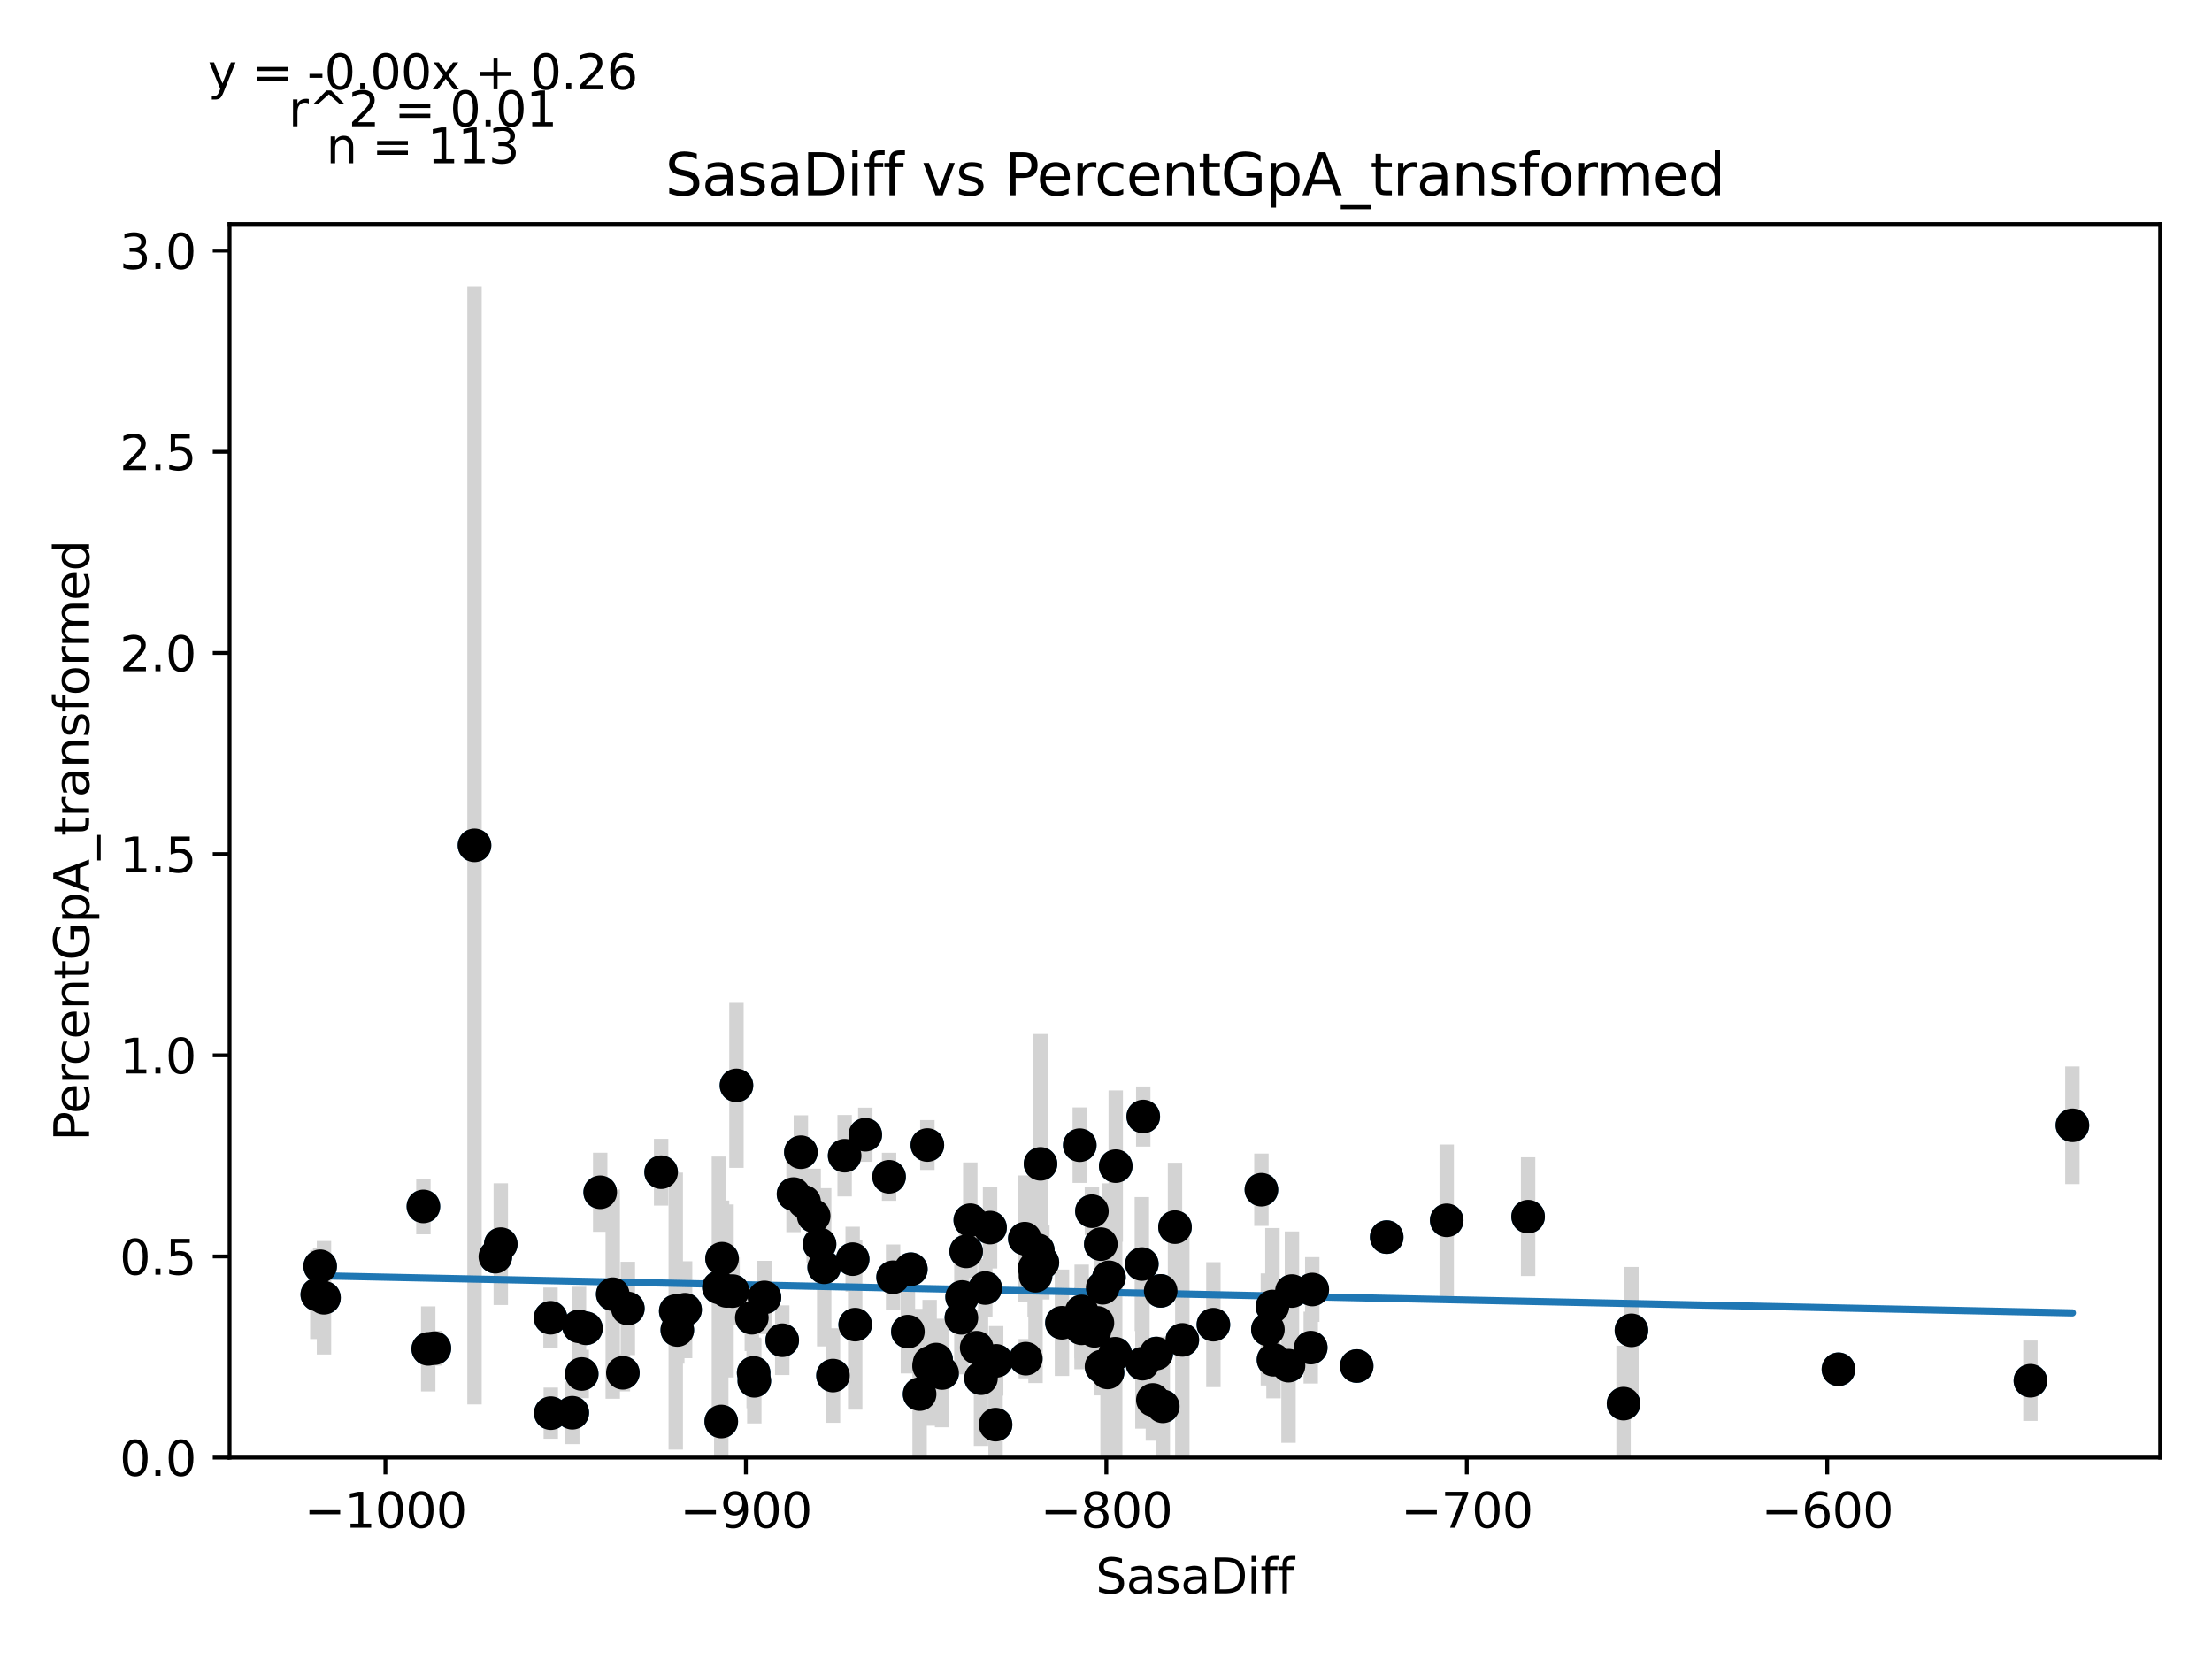 <?xml version="1.0" encoding="utf-8" standalone="no"?>
<!DOCTYPE svg PUBLIC "-//W3C//DTD SVG 1.1//EN"
  "http://www.w3.org/Graphics/SVG/1.1/DTD/svg11.dtd">
<svg xmlns:xlink="http://www.w3.org/1999/xlink" width="460.8pt" height="345.6pt" viewBox="0 0 460.8 345.6" xmlns="http://www.w3.org/2000/svg" version="1.1">
 <defs>
  <style type="text/css">*{stroke-linejoin: round; stroke-linecap: butt}</style>
 </defs>
 <g id="figure_1">
  <g id="patch_1">
   <path d="M 0 345.6 
L 460.8 345.6 
L 460.8 0 
L 0 0 
z
" style="fill: #ffffff"/>
  </g>
  <g id="axes_1">
   <g id="patch_2">
    <path d="M 47.821 303.64 
L 450 303.64 
L 450 46.676 
L 47.821 46.676 
z
" style="fill: #ffffff"/>
   </g>
   <g id="PathCollection_1">
    <defs>
     <path id="m41d2082687" d="M 0 3 
C 0.796 3 1.559 2.684 2.121 2.121 
C 2.684 1.559 3 0.796 3 0 
C 3 -0.796 2.684 -1.559 2.121 -2.121 
C 1.559 -2.684 0.796 -3 0 -3 
C -0.796 -3 -1.559 -2.684 -2.121 -2.121 
C -2.684 -1.559 -3 -0.796 -3 0 
C -3 0.796 -2.684 1.559 -2.121 2.121 
C -1.559 2.684 -0.796 3 0 3 
z
" style="stroke: #1f77b4"/>
    </defs>
    <g clip-path="url(#p5d30c789f9)">
     <use xlink:href="#m41d2082687" x="119.221" y="294.303" style="fill: #1f77b4; stroke: #1f77b4"/>
     <use xlink:href="#m41d2082687" x="193.186" y="238.527" style="fill: #1f77b4; stroke: #1f77b4"/>
     <use xlink:href="#m41d2082687" x="204.359" y="287.106" style="fill: #1f77b4; stroke: #1f77b4"/>
     <use xlink:href="#m41d2082687" x="217.147" y="263.003" style="fill: #1f77b4; stroke: #1f77b4"/>
     <use xlink:href="#m41d2082687" x="66.695" y="263.789" style="fill: #1f77b4; stroke: #1f77b4"/>
     <use xlink:href="#m41d2082687" x="175.952" y="240.752" style="fill: #1f77b4; stroke: #1f77b4"/>
     <use xlink:href="#m41d2082687" x="122.067" y="276.706" style="fill: #1f77b4; stroke: #1f77b4"/>
     <use xlink:href="#m41d2082687" x="242.235" y="292.971" style="fill: #1f77b4; stroke: #1f77b4"/>
     <use xlink:href="#m41d2082687" x="206.244" y="255.728" style="fill: #1f77b4; stroke: #1f77b4"/>
     <use xlink:href="#m41d2082687" x="103.189" y="261.796" style="fill: #1f77b4; stroke: #1f77b4"/>
     <use xlink:href="#m41d2082687" x="231.024" y="266.09" style="fill: #1f77b4; stroke: #1f77b4"/>
     <use xlink:href="#m41d2082687" x="140.772" y="273.127" style="fill: #1f77b4; stroke: #1f77b4"/>
     <use xlink:href="#m41d2082687" x="114.686" y="274.516" style="fill: #1f77b4; stroke: #1f77b4"/>
     <use xlink:href="#m41d2082687" x="224.934" y="238.562" style="fill: #1f77b4; stroke: #1f77b4"/>
     <use xlink:href="#m41d2082687" x="232.316" y="282.011" style="fill: #1f77b4; stroke: #1f77b4"/>
     <use xlink:href="#m41d2082687" x="205.253" y="268.321" style="fill: #1f77b4; stroke: #1f77b4"/>
     <use xlink:href="#m41d2082687" x="238.158" y="232.59" style="fill: #1f77b4; stroke: #1f77b4"/>
     <use xlink:href="#m41d2082687" x="156.617" y="274.518" style="fill: #1f77b4; stroke: #1f77b4"/>
     <use xlink:href="#m41d2082687" x="89.208" y="281" style="fill: #1f77b4; stroke: #1f77b4"/>
     <use xlink:href="#m41d2082687" x="157" y="285.997" style="fill: #1f77b4; stroke: #1f77b4"/>
     <use xlink:href="#m41d2082687" x="207.393" y="296.78" style="fill: #1f77b4; stroke: #1f77b4"/>
     <use xlink:href="#m41d2082687" x="237.865" y="263.323" style="fill: #1f77b4; stroke: #1f77b4"/>
     <use xlink:href="#m41d2082687" x="98.849" y="176.098" style="fill: #1f77b4; stroke: #1f77b4"/>
     <use xlink:href="#m41d2082687" x="196.257" y="286.02" style="fill: #1f77b4; stroke: #1f77b4"/>
     <use xlink:href="#m41d2082687" x="125.033" y="248.373" style="fill: #1f77b4; stroke: #1f77b4"/>
     <use xlink:href="#m41d2082687" x="207.521" y="283.494" style="fill: #1f77b4; stroke: #1f77b4"/>
     <use xlink:href="#m41d2082687" x="262.772" y="247.841" style="fill: #1f77b4; stroke: #1f77b4"/>
     <use xlink:href="#m41d2082687" x="221.225" y="275.557" style="fill: #1f77b4; stroke: #1f77b4"/>
     <use xlink:href="#m41d2082687" x="165.305" y="248.742" style="fill: #1f77b4; stroke: #1f77b4"/>
     <use xlink:href="#m41d2082687" x="225.332" y="273.197" style="fill: #1f77b4; stroke: #1f77b4"/>
     <use xlink:href="#m41d2082687" x="265.07" y="272.174" style="fill: #1f77b4; stroke: #1f77b4"/>
     <use xlink:href="#m41d2082687" x="229.462" y="284.678" style="fill: #1f77b4; stroke: #1f77b4"/>
     <use xlink:href="#m41d2082687" x="66.102" y="269.68" style="fill: #1f77b4; stroke: #1f77b4"/>
     <use xlink:href="#m41d2082687" x="173.527" y="286.553" style="fill: #1f77b4; stroke: #1f77b4"/>
     <use xlink:href="#m41d2082687" x="195.003" y="283.224" style="fill: #1f77b4; stroke: #1f77b4"/>
     <use xlink:href="#m41d2082687" x="228.614" y="275.587" style="fill: #1f77b4; stroke: #1f77b4"/>
     <use xlink:href="#m41d2082687" x="191.571" y="290.424" style="fill: #1f77b4; stroke: #1f77b4"/>
     <use xlink:href="#m41d2082687" x="200.274" y="274.531" style="fill: #1f77b4; stroke: #1f77b4"/>
     <use xlink:href="#m41d2082687" x="202.129" y="254.194" style="fill: #1f77b4; stroke: #1f77b4"/>
     <use xlink:href="#m41d2082687" x="162.954" y="279.19" style="fill: #1f77b4; stroke: #1f77b4"/>
     <use xlink:href="#m41d2082687" x="213.483" y="258.038" style="fill: #1f77b4; stroke: #1f77b4"/>
     <use xlink:href="#m41d2082687" x="201.273" y="260.69" style="fill: #1f77b4; stroke: #1f77b4"/>
     <use xlink:href="#m41d2082687" x="88.201" y="251.319" style="fill: #1f77b4; stroke: #1f77b4"/>
     <use xlink:href="#m41d2082687" x="301.377" y="254.215" style="fill: #1f77b4; stroke: #1f77b4"/>
     <use xlink:href="#m41d2082687" x="269.133" y="268.949" style="fill: #1f77b4; stroke: #1f77b4"/>
     <use xlink:href="#m41d2082687" x="130.793" y="272.578" style="fill: #1f77b4; stroke: #1f77b4"/>
     <use xlink:href="#m41d2082687" x="185.211" y="245.146" style="fill: #1f77b4; stroke: #1f77b4"/>
     <use xlink:href="#m41d2082687" x="150.249" y="296.128" style="fill: #1f77b4; stroke: #1f77b4"/>
     <use xlink:href="#m41d2082687" x="229.71" y="268.273" style="fill: #1f77b4; stroke: #1f77b4"/>
     <use xlink:href="#m41d2082687" x="67.491" y="270.349" style="fill: #1f77b4; stroke: #1f77b4"/>
     <use xlink:href="#m41d2082687" x="422.971" y="287.631" style="fill: #1f77b4; stroke: #1f77b4"/>
     <use xlink:href="#m41d2082687" x="186.045" y="266.075" style="fill: #1f77b4; stroke: #1f77b4"/>
     <use xlink:href="#m41d2082687" x="240.868" y="281.967" style="fill: #1f77b4; stroke: #1f77b4"/>
     <use xlink:href="#m41d2082687" x="193.659" y="283.901" style="fill: #1f77b4; stroke: #1f77b4"/>
     <use xlink:href="#m41d2082687" x="177.627" y="262.306" style="fill: #1f77b4; stroke: #1f77b4"/>
     <use xlink:href="#m41d2082687" x="90.492" y="280.85" style="fill: #1f77b4; stroke: #1f77b4"/>
     <use xlink:href="#m41d2082687" x="227.998" y="277.24" style="fill: #1f77b4; stroke: #1f77b4"/>
     <use xlink:href="#m41d2082687" x="178.153" y="275.945" style="fill: #1f77b4; stroke: #1f77b4"/>
     <use xlink:href="#m41d2082687" x="232.428" y="242.929" style="fill: #1f77b4; stroke: #1f77b4"/>
     <use xlink:href="#m41d2082687" x="141.095" y="277.061" style="fill: #1f77b4; stroke: #1f77b4"/>
     <use xlink:href="#m41d2082687" x="241.792" y="268.917" style="fill: #1f77b4; stroke: #1f77b4"/>
     <use xlink:href="#m41d2082687" x="268.419" y="284.493" style="fill: #1f77b4; stroke: #1f77b4"/>
     <use xlink:href="#m41d2082687" x="167.512" y="250.378" style="fill: #1f77b4; stroke: #1f77b4"/>
     <use xlink:href="#m41d2082687" x="200.425" y="270.187" style="fill: #1f77b4; stroke: #1f77b4"/>
     <use xlink:href="#m41d2082687" x="203.458" y="280.747" style="fill: #1f77b4; stroke: #1f77b4"/>
     <use xlink:href="#m41d2082687" x="171.695" y="264.003" style="fill: #1f77b4; stroke: #1f77b4"/>
     <use xlink:href="#m41d2082687" x="339.861" y="277.132" style="fill: #1f77b4; stroke: #1f77b4"/>
     <use xlink:href="#m41d2082687" x="216.757" y="242.454" style="fill: #1f77b4; stroke: #1f77b4"/>
     <use xlink:href="#m41d2082687" x="157.135" y="287.648" style="fill: #1f77b4; stroke: #1f77b4"/>
     <use xlink:href="#m41d2082687" x="265.295" y="283.264" style="fill: #1f77b4; stroke: #1f77b4"/>
     <use xlink:href="#m41d2082687" x="273.368" y="268.63" style="fill: #1f77b4; stroke: #1f77b4"/>
     <use xlink:href="#m41d2082687" x="215.72" y="265.769" style="fill: #1f77b4; stroke: #1f77b4"/>
     <use xlink:href="#m41d2082687" x="153.418" y="226.109" style="fill: #1f77b4; stroke: #1f77b4"/>
     <use xlink:href="#m41d2082687" x="149.761" y="268.197" style="fill: #1f77b4; stroke: #1f77b4"/>
     <use xlink:href="#m41d2082687" x="382.985" y="285.249" style="fill: #1f77b4; stroke: #1f77b4"/>
     <use xlink:href="#m41d2082687" x="193.539" y="284.583" style="fill: #1f77b4; stroke: #1f77b4"/>
     <use xlink:href="#m41d2082687" x="225.302" y="276.714" style="fill: #1f77b4; stroke: #1f77b4"/>
     <use xlink:href="#m41d2082687" x="264.124" y="276.945" style="fill: #1f77b4; stroke: #1f77b4"/>
     <use xlink:href="#m41d2082687" x="318.332" y="253.447" style="fill: #1f77b4; stroke: #1f77b4"/>
     <use xlink:href="#m41d2082687" x="114.738" y="294.388" style="fill: #1f77b4; stroke: #1f77b4"/>
     <use xlink:href="#m41d2082687" x="127.647" y="269.603" style="fill: #1f77b4; stroke: #1f77b4"/>
     <use xlink:href="#m41d2082687" x="216.194" y="260.443" style="fill: #1f77b4; stroke: #1f77b4"/>
     <use xlink:href="#m41d2082687" x="151.353" y="268.929" style="fill: #1f77b4; stroke: #1f77b4"/>
     <use xlink:href="#m41d2082687" x="120.618" y="276.302" style="fill: #1f77b4; stroke: #1f77b4"/>
     <use xlink:href="#m41d2082687" x="170.726" y="259.193" style="fill: #1f77b4; stroke: #1f77b4"/>
     <use xlink:href="#m41d2082687" x="215.54" y="264.163" style="fill: #1f77b4; stroke: #1f77b4"/>
     <use xlink:href="#m41d2082687" x="227.465" y="252.321" style="fill: #1f77b4; stroke: #1f77b4"/>
     <use xlink:href="#m41d2082687" x="169.502" y="253.307" style="fill: #1f77b4; stroke: #1f77b4"/>
     <use xlink:href="#m41d2082687" x="252.77" y="275.956" style="fill: #1f77b4; stroke: #1f77b4"/>
     <use xlink:href="#m41d2082687" x="104.323" y="259.179" style="fill: #1f77b4; stroke: #1f77b4"/>
     <use xlink:href="#m41d2082687" x="180.255" y="236.385" style="fill: #1f77b4; stroke: #1f77b4"/>
     <use xlink:href="#m41d2082687" x="150.414" y="262.209" style="fill: #1f77b4; stroke: #1f77b4"/>
     <use xlink:href="#m41d2082687" x="129.757" y="285.982" style="fill: #1f77b4; stroke: #1f77b4"/>
     <use xlink:href="#m41d2082687" x="244.773" y="255.634" style="fill: #1f77b4; stroke: #1f77b4"/>
     <use xlink:href="#m41d2082687" x="137.724" y="244.195" style="fill: #1f77b4; stroke: #1f77b4"/>
     <use xlink:href="#m41d2082687" x="338.216" y="292.404" style="fill: #1f77b4; stroke: #1f77b4"/>
     <use xlink:href="#m41d2082687" x="229.319" y="259.178" style="fill: #1f77b4; stroke: #1f77b4"/>
     <use xlink:href="#m41d2082687" x="246.297" y="279.122" style="fill: #1f77b4; stroke: #1f77b4"/>
     <use xlink:href="#m41d2082687" x="240.163" y="291.629" style="fill: #1f77b4; stroke: #1f77b4"/>
     <use xlink:href="#m41d2082687" x="142.717" y="272.841" style="fill: #1f77b4; stroke: #1f77b4"/>
     <use xlink:href="#m41d2082687" x="121.181" y="286.225" style="fill: #1f77b4; stroke: #1f77b4"/>
     <use xlink:href="#m41d2082687" x="166.836" y="240.026" style="fill: #1f77b4; stroke: #1f77b4"/>
     <use xlink:href="#m41d2082687" x="230.724" y="285.907" style="fill: #1f77b4; stroke: #1f77b4"/>
     <use xlink:href="#m41d2082687" x="152.614" y="268.96" style="fill: #1f77b4; stroke: #1f77b4"/>
     <use xlink:href="#m41d2082687" x="273.052" y="280.729" style="fill: #1f77b4; stroke: #1f77b4"/>
     <use xlink:href="#m41d2082687" x="159.252" y="270.278" style="fill: #1f77b4; stroke: #1f77b4"/>
     <use xlink:href="#m41d2082687" x="237.985" y="284.078" style="fill: #1f77b4; stroke: #1f77b4"/>
     <use xlink:href="#m41d2082687" x="213.693" y="283.036" style="fill: #1f77b4; stroke: #1f77b4"/>
     <use xlink:href="#m41d2082687" x="282.619" y="284.569" style="fill: #1f77b4; stroke: #1f77b4"/>
     <use xlink:href="#m41d2082687" x="288.874" y="257.712" style="fill: #1f77b4; stroke: #1f77b4"/>
     <use xlink:href="#m41d2082687" x="431.719" y="234.419" style="fill: #1f77b4; stroke: #1f77b4"/>
     <use xlink:href="#m41d2082687" x="189.131" y="277.404" style="fill: #1f77b4; stroke: #1f77b4"/>
     <use xlink:href="#m41d2082687" x="189.747" y="264.404" style="fill: #1f77b4; stroke: #1f77b4"/>
    </g>
   </g>
   <g id="matplotlib.axis_1">
    <g id="xtick_1">
     <g id="line2d_1">
      <defs>
       <path id="m99141dc6bc" d="M 0 0 
L 0 3.5 
" style="stroke: #000000; stroke-width: 0.8"/>
      </defs>
      <g>
       <use xlink:href="#m99141dc6bc" x="80.287" y="303.64" style="stroke: #000000; stroke-width: 0.8"/>
      </g>
     </g>
     <g id="text_1">
      <!-- −1000 -->
      <g transform="translate(63.372 318.238)scale(0.1 -0.1)">
       <defs>
        <path id="DejaVuSans-2212" d="M 678 2272 
L 4684 2272 
L 4684 1741 
L 678 1741 
L 678 2272 
z
" transform="scale(0.016)"/>
        <path id="DejaVuSans-31" d="M 794 531 
L 1825 531 
L 1825 4091 
L 703 3866 
L 703 4441 
L 1819 4666 
L 2450 4666 
L 2450 531 
L 3481 531 
L 3481 0 
L 794 0 
L 794 531 
z
" transform="scale(0.016)"/>
        <path id="DejaVuSans-30" d="M 2034 4250 
Q 1547 4250 1301 3770 
Q 1056 3291 1056 2328 
Q 1056 1369 1301 889 
Q 1547 409 2034 409 
Q 2525 409 2770 889 
Q 3016 1369 3016 2328 
Q 3016 3291 2770 3770 
Q 2525 4250 2034 4250 
z
M 2034 4750 
Q 2819 4750 3233 4129 
Q 3647 3509 3647 2328 
Q 3647 1150 3233 529 
Q 2819 -91 2034 -91 
Q 1250 -91 836 529 
Q 422 1150 422 2328 
Q 422 3509 836 4129 
Q 1250 4750 2034 4750 
z
" transform="scale(0.016)"/>
       </defs>
       <use xlink:href="#DejaVuSans-2212"/>
       <use xlink:href="#DejaVuSans-31" x="83.789"/>
       <use xlink:href="#DejaVuSans-30" x="147.412"/>
       <use xlink:href="#DejaVuSans-30" x="211.035"/>
       <use xlink:href="#DejaVuSans-30" x="274.658"/>
      </g>
     </g>
    </g>
    <g id="xtick_2">
     <g id="line2d_2">
      <g>
       <use xlink:href="#m99141dc6bc" x="155.378" y="303.64" style="stroke: #000000; stroke-width: 0.8"/>
      </g>
     </g>
     <g id="text_2">
      <!-- −900 -->
      <g transform="translate(141.644 318.238)scale(0.1 -0.1)">
       <defs>
        <path id="DejaVuSans-39" d="M 703 97 
L 703 672 
Q 941 559 1184 500 
Q 1428 441 1663 441 
Q 2288 441 2617 861 
Q 2947 1281 2994 2138 
Q 2813 1869 2534 1725 
Q 2256 1581 1919 1581 
Q 1219 1581 811 2004 
Q 403 2428 403 3163 
Q 403 3881 828 4315 
Q 1253 4750 1959 4750 
Q 2769 4750 3195 4129 
Q 3622 3509 3622 2328 
Q 3622 1225 3098 567 
Q 2575 -91 1691 -91 
Q 1453 -91 1209 -44 
Q 966 3 703 97 
z
M 1959 2075 
Q 2384 2075 2632 2365 
Q 2881 2656 2881 3163 
Q 2881 3666 2632 3958 
Q 2384 4250 1959 4250 
Q 1534 4250 1286 3958 
Q 1038 3666 1038 3163 
Q 1038 2656 1286 2365 
Q 1534 2075 1959 2075 
z
" transform="scale(0.016)"/>
       </defs>
       <use xlink:href="#DejaVuSans-2212"/>
       <use xlink:href="#DejaVuSans-39" x="83.789"/>
       <use xlink:href="#DejaVuSans-30" x="147.412"/>
       <use xlink:href="#DejaVuSans-30" x="211.035"/>
      </g>
     </g>
    </g>
    <g id="xtick_3">
     <g id="line2d_3">
      <g>
       <use xlink:href="#m99141dc6bc" x="230.468" y="303.64" style="stroke: #000000; stroke-width: 0.8"/>
      </g>
     </g>
     <g id="text_3">
      <!-- −800 -->
      <g transform="translate(216.735 318.238)scale(0.1 -0.1)">
       <defs>
        <path id="DejaVuSans-38" d="M 2034 2216 
Q 1584 2216 1326 1975 
Q 1069 1734 1069 1313 
Q 1069 891 1326 650 
Q 1584 409 2034 409 
Q 2484 409 2743 651 
Q 3003 894 3003 1313 
Q 3003 1734 2745 1975 
Q 2488 2216 2034 2216 
z
M 1403 2484 
Q 997 2584 770 2862 
Q 544 3141 544 3541 
Q 544 4100 942 4425 
Q 1341 4750 2034 4750 
Q 2731 4750 3128 4425 
Q 3525 4100 3525 3541 
Q 3525 3141 3298 2862 
Q 3072 2584 2669 2484 
Q 3125 2378 3379 2068 
Q 3634 1759 3634 1313 
Q 3634 634 3220 271 
Q 2806 -91 2034 -91 
Q 1263 -91 848 271 
Q 434 634 434 1313 
Q 434 1759 690 2068 
Q 947 2378 1403 2484 
z
M 1172 3481 
Q 1172 3119 1398 2916 
Q 1625 2713 2034 2713 
Q 2441 2713 2670 2916 
Q 2900 3119 2900 3481 
Q 2900 3844 2670 4047 
Q 2441 4250 2034 4250 
Q 1625 4250 1398 4047 
Q 1172 3844 1172 3481 
z
" transform="scale(0.016)"/>
       </defs>
       <use xlink:href="#DejaVuSans-2212"/>
       <use xlink:href="#DejaVuSans-38" x="83.789"/>
       <use xlink:href="#DejaVuSans-30" x="147.412"/>
       <use xlink:href="#DejaVuSans-30" x="211.035"/>
      </g>
     </g>
    </g>
    <g id="xtick_4">
     <g id="line2d_4">
      <g>
       <use xlink:href="#m99141dc6bc" x="305.559" y="303.64" style="stroke: #000000; stroke-width: 0.8"/>
      </g>
     </g>
     <g id="text_4">
      <!-- −700 -->
      <g transform="translate(291.826 318.238)scale(0.1 -0.1)">
       <defs>
        <path id="DejaVuSans-37" d="M 525 4666 
L 3525 4666 
L 3525 4397 
L 1831 0 
L 1172 0 
L 2766 4134 
L 525 4134 
L 525 4666 
z
" transform="scale(0.016)"/>
       </defs>
       <use xlink:href="#DejaVuSans-2212"/>
       <use xlink:href="#DejaVuSans-37" x="83.789"/>
       <use xlink:href="#DejaVuSans-30" x="147.412"/>
       <use xlink:href="#DejaVuSans-30" x="211.035"/>
      </g>
     </g>
    </g>
    <g id="xtick_5">
     <g id="line2d_5">
      <g>
       <use xlink:href="#m99141dc6bc" x="380.65" y="303.64" style="stroke: #000000; stroke-width: 0.8"/>
      </g>
     </g>
     <g id="text_5">
      <!-- −600 -->
      <g transform="translate(366.916 318.238)scale(0.1 -0.1)">
       <defs>
        <path id="DejaVuSans-36" d="M 2113 2584 
Q 1688 2584 1439 2293 
Q 1191 2003 1191 1497 
Q 1191 994 1439 701 
Q 1688 409 2113 409 
Q 2538 409 2786 701 
Q 3034 994 3034 1497 
Q 3034 2003 2786 2293 
Q 2538 2584 2113 2584 
z
M 3366 4563 
L 3366 3988 
Q 3128 4100 2886 4159 
Q 2644 4219 2406 4219 
Q 1781 4219 1451 3797 
Q 1122 3375 1075 2522 
Q 1259 2794 1537 2939 
Q 1816 3084 2150 3084 
Q 2853 3084 3261 2657 
Q 3669 2231 3669 1497 
Q 3669 778 3244 343 
Q 2819 -91 2113 -91 
Q 1303 -91 875 529 
Q 447 1150 447 2328 
Q 447 3434 972 4092 
Q 1497 4750 2381 4750 
Q 2619 4750 2861 4703 
Q 3103 4656 3366 4563 
z
" transform="scale(0.016)"/>
       </defs>
       <use xlink:href="#DejaVuSans-2212"/>
       <use xlink:href="#DejaVuSans-36" x="83.789"/>
       <use xlink:href="#DejaVuSans-30" x="147.412"/>
       <use xlink:href="#DejaVuSans-30" x="211.035"/>
      </g>
     </g>
    </g>
    <g id="text_6">
     <!-- SasaDiff -->
     <g transform="translate(228.244 331.917)scale(0.1 -0.1)">
      <defs>
       <path id="DejaVuSans-53" d="M 3425 4513 
L 3425 3897 
Q 3066 4069 2747 4153 
Q 2428 4238 2131 4238 
Q 1616 4238 1336 4038 
Q 1056 3838 1056 3469 
Q 1056 3159 1242 3001 
Q 1428 2844 1947 2747 
L 2328 2669 
Q 3034 2534 3370 2195 
Q 3706 1856 3706 1288 
Q 3706 609 3251 259 
Q 2797 -91 1919 -91 
Q 1588 -91 1214 -16 
Q 841 59 441 206 
L 441 856 
Q 825 641 1194 531 
Q 1563 422 1919 422 
Q 2459 422 2753 634 
Q 3047 847 3047 1241 
Q 3047 1584 2836 1778 
Q 2625 1972 2144 2069 
L 1759 2144 
Q 1053 2284 737 2584 
Q 422 2884 422 3419 
Q 422 4038 858 4394 
Q 1294 4750 2059 4750 
Q 2388 4750 2728 4690 
Q 3069 4631 3425 4513 
z
" transform="scale(0.016)"/>
       <path id="DejaVuSans-61" d="M 2194 1759 
Q 1497 1759 1228 1600 
Q 959 1441 959 1056 
Q 959 750 1161 570 
Q 1363 391 1709 391 
Q 2188 391 2477 730 
Q 2766 1069 2766 1631 
L 2766 1759 
L 2194 1759 
z
M 3341 1997 
L 3341 0 
L 2766 0 
L 2766 531 
Q 2569 213 2275 61 
Q 1981 -91 1556 -91 
Q 1019 -91 701 211 
Q 384 513 384 1019 
Q 384 1609 779 1909 
Q 1175 2209 1959 2209 
L 2766 2209 
L 2766 2266 
Q 2766 2663 2505 2880 
Q 2244 3097 1772 3097 
Q 1472 3097 1187 3025 
Q 903 2953 641 2809 
L 641 3341 
Q 956 3463 1253 3523 
Q 1550 3584 1831 3584 
Q 2591 3584 2966 3190 
Q 3341 2797 3341 1997 
z
" transform="scale(0.016)"/>
       <path id="DejaVuSans-73" d="M 2834 3397 
L 2834 2853 
Q 2591 2978 2328 3040 
Q 2066 3103 1784 3103 
Q 1356 3103 1142 2972 
Q 928 2841 928 2578 
Q 928 2378 1081 2264 
Q 1234 2150 1697 2047 
L 1894 2003 
Q 2506 1872 2764 1633 
Q 3022 1394 3022 966 
Q 3022 478 2636 193 
Q 2250 -91 1575 -91 
Q 1294 -91 989 -36 
Q 684 19 347 128 
L 347 722 
Q 666 556 975 473 
Q 1284 391 1588 391 
Q 1994 391 2212 530 
Q 2431 669 2431 922 
Q 2431 1156 2273 1281 
Q 2116 1406 1581 1522 
L 1381 1569 
Q 847 1681 609 1914 
Q 372 2147 372 2553 
Q 372 3047 722 3315 
Q 1072 3584 1716 3584 
Q 2034 3584 2315 3537 
Q 2597 3491 2834 3397 
z
" transform="scale(0.016)"/>
       <path id="DejaVuSans-44" d="M 1259 4147 
L 1259 519 
L 2022 519 
Q 2988 519 3436 956 
Q 3884 1394 3884 2338 
Q 3884 3275 3436 3711 
Q 2988 4147 2022 4147 
L 1259 4147 
z
M 628 4666 
L 1925 4666 
Q 3281 4666 3915 4102 
Q 4550 3538 4550 2338 
Q 4550 1131 3912 565 
Q 3275 0 1925 0 
L 628 0 
L 628 4666 
z
" transform="scale(0.016)"/>
       <path id="DejaVuSans-69" d="M 603 3500 
L 1178 3500 
L 1178 0 
L 603 0 
L 603 3500 
z
M 603 4863 
L 1178 4863 
L 1178 4134 
L 603 4134 
L 603 4863 
z
" transform="scale(0.016)"/>
       <path id="DejaVuSans-66" d="M 2375 4863 
L 2375 4384 
L 1825 4384 
Q 1516 4384 1395 4259 
Q 1275 4134 1275 3809 
L 1275 3500 
L 2222 3500 
L 2222 3053 
L 1275 3053 
L 1275 0 
L 697 0 
L 697 3053 
L 147 3053 
L 147 3500 
L 697 3500 
L 697 3744 
Q 697 4328 969 4595 
Q 1241 4863 1831 4863 
L 2375 4863 
z
" transform="scale(0.016)"/>
      </defs>
      <use xlink:href="#DejaVuSans-53"/>
      <use xlink:href="#DejaVuSans-61" x="63.477"/>
      <use xlink:href="#DejaVuSans-73" x="124.756"/>
      <use xlink:href="#DejaVuSans-61" x="176.855"/>
      <use xlink:href="#DejaVuSans-44" x="238.135"/>
      <use xlink:href="#DejaVuSans-69" x="315.137"/>
      <use xlink:href="#DejaVuSans-66" x="342.92"/>
      <use xlink:href="#DejaVuSans-66" x="378.125"/>
     </g>
    </g>
   </g>
   <g id="matplotlib.axis_2">
    <g id="ytick_1">
     <g id="line2d_6">
      <defs>
       <path id="medc622f2e1" d="M 0 0 
L -3.5 0 
" style="stroke: #000000; stroke-width: 0.8"/>
      </defs>
      <g>
       <use xlink:href="#medc622f2e1" x="47.821" y="303.64" style="stroke: #000000; stroke-width: 0.8"/>
      </g>
     </g>
     <g id="text_7">
      <!-- 0.0 -->
      <g transform="translate(24.918 307.439)scale(0.1 -0.1)">
       <defs>
        <path id="DejaVuSans-2e" d="M 684 794 
L 1344 794 
L 1344 0 
L 684 0 
L 684 794 
z
" transform="scale(0.016)"/>
       </defs>
       <use xlink:href="#DejaVuSans-30"/>
       <use xlink:href="#DejaVuSans-2e" x="63.623"/>
       <use xlink:href="#DejaVuSans-30" x="95.41"/>
      </g>
     </g>
    </g>
    <g id="ytick_2">
     <g id="line2d_7">
      <g>
       <use xlink:href="#medc622f2e1" x="47.821" y="261.737" style="stroke: #000000; stroke-width: 0.8"/>
      </g>
     </g>
     <g id="text_8">
      <!-- 0.5 -->
      <g transform="translate(24.918 265.536)scale(0.1 -0.1)">
       <defs>
        <path id="DejaVuSans-35" d="M 691 4666 
L 3169 4666 
L 3169 4134 
L 1269 4134 
L 1269 2991 
Q 1406 3038 1543 3061 
Q 1681 3084 1819 3084 
Q 2600 3084 3056 2656 
Q 3513 2228 3513 1497 
Q 3513 744 3044 326 
Q 2575 -91 1722 -91 
Q 1428 -91 1123 -41 
Q 819 9 494 109 
L 494 744 
Q 775 591 1075 516 
Q 1375 441 1709 441 
Q 2250 441 2565 725 
Q 2881 1009 2881 1497 
Q 2881 1984 2565 2268 
Q 2250 2553 1709 2553 
Q 1456 2553 1204 2497 
Q 953 2441 691 2322 
L 691 4666 
z
" transform="scale(0.016)"/>
       </defs>
       <use xlink:href="#DejaVuSans-30"/>
       <use xlink:href="#DejaVuSans-2e" x="63.623"/>
       <use xlink:href="#DejaVuSans-35" x="95.41"/>
      </g>
     </g>
    </g>
    <g id="ytick_3">
     <g id="line2d_8">
      <g>
       <use xlink:href="#medc622f2e1" x="47.821" y="219.833" style="stroke: #000000; stroke-width: 0.8"/>
      </g>
     </g>
     <g id="text_9">
      <!-- 1.0 -->
      <g transform="translate(24.918 223.633)scale(0.1 -0.1)">
       <use xlink:href="#DejaVuSans-31"/>
       <use xlink:href="#DejaVuSans-2e" x="63.623"/>
       <use xlink:href="#DejaVuSans-30" x="95.41"/>
      </g>
     </g>
    </g>
    <g id="ytick_4">
     <g id="line2d_9">
      <g>
       <use xlink:href="#medc622f2e1" x="47.821" y="177.93" style="stroke: #000000; stroke-width: 0.8"/>
      </g>
     </g>
     <g id="text_10">
      <!-- 1.5 -->
      <g transform="translate(24.918 181.729)scale(0.1 -0.1)">
       <use xlink:href="#DejaVuSans-31"/>
       <use xlink:href="#DejaVuSans-2e" x="63.623"/>
       <use xlink:href="#DejaVuSans-35" x="95.41"/>
      </g>
     </g>
    </g>
    <g id="ytick_5">
     <g id="line2d_10">
      <g>
       <use xlink:href="#medc622f2e1" x="47.821" y="136.027" style="stroke: #000000; stroke-width: 0.8"/>
      </g>
     </g>
     <g id="text_11">
      <!-- 2.0 -->
      <g transform="translate(24.918 139.826)scale(0.1 -0.1)">
       <defs>
        <path id="DejaVuSans-32" d="M 1228 531 
L 3431 531 
L 3431 0 
L 469 0 
L 469 531 
Q 828 903 1448 1529 
Q 2069 2156 2228 2338 
Q 2531 2678 2651 2914 
Q 2772 3150 2772 3378 
Q 2772 3750 2511 3984 
Q 2250 4219 1831 4219 
Q 1534 4219 1204 4116 
Q 875 4013 500 3803 
L 500 4441 
Q 881 4594 1212 4672 
Q 1544 4750 1819 4750 
Q 2544 4750 2975 4387 
Q 3406 4025 3406 3419 
Q 3406 3131 3298 2873 
Q 3191 2616 2906 2266 
Q 2828 2175 2409 1742 
Q 1991 1309 1228 531 
z
" transform="scale(0.016)"/>
       </defs>
       <use xlink:href="#DejaVuSans-32"/>
       <use xlink:href="#DejaVuSans-2e" x="63.623"/>
       <use xlink:href="#DejaVuSans-30" x="95.41"/>
      </g>
     </g>
    </g>
    <g id="ytick_6">
     <g id="line2d_11">
      <g>
       <use xlink:href="#medc622f2e1" x="47.821" y="94.123" style="stroke: #000000; stroke-width: 0.8"/>
      </g>
     </g>
     <g id="text_12">
      <!-- 2.5 -->
      <g transform="translate(24.918 97.922)scale(0.1 -0.1)">
       <use xlink:href="#DejaVuSans-32"/>
       <use xlink:href="#DejaVuSans-2e" x="63.623"/>
       <use xlink:href="#DejaVuSans-35" x="95.41"/>
      </g>
     </g>
    </g>
    <g id="ytick_7">
     <g id="line2d_12">
      <g>
       <use xlink:href="#medc622f2e1" x="47.821" y="52.22" style="stroke: #000000; stroke-width: 0.8"/>
      </g>
     </g>
     <g id="text_13">
      <!-- 3.0 -->
      <g transform="translate(24.918 56.019)scale(0.1 -0.1)">
       <defs>
        <path id="DejaVuSans-33" d="M 2597 2516 
Q 3050 2419 3304 2112 
Q 3559 1806 3559 1356 
Q 3559 666 3084 287 
Q 2609 -91 1734 -91 
Q 1441 -91 1130 -33 
Q 819 25 488 141 
L 488 750 
Q 750 597 1062 519 
Q 1375 441 1716 441 
Q 2309 441 2620 675 
Q 2931 909 2931 1356 
Q 2931 1769 2642 2001 
Q 2353 2234 1838 2234 
L 1294 2234 
L 1294 2753 
L 1863 2753 
Q 2328 2753 2575 2939 
Q 2822 3125 2822 3475 
Q 2822 3834 2567 4026 
Q 2313 4219 1838 4219 
Q 1578 4219 1281 4162 
Q 984 4106 628 3988 
L 628 4550 
Q 988 4650 1302 4700 
Q 1616 4750 1894 4750 
Q 2613 4750 3031 4423 
Q 3450 4097 3450 3541 
Q 3450 3153 3228 2886 
Q 3006 2619 2597 2516 
z
" transform="scale(0.016)"/>
       </defs>
       <use xlink:href="#DejaVuSans-33"/>
       <use xlink:href="#DejaVuSans-2e" x="63.623"/>
       <use xlink:href="#DejaVuSans-30" x="95.41"/>
      </g>
     </g>
    </g>
    <g id="text_14">
     <!-- PercentGpA_transformed -->
     <g transform="translate(18.56 237.696)rotate(-90)scale(0.1 -0.1)">
      <defs>
       <path id="DejaVuSans-50" d="M 1259 4147 
L 1259 2394 
L 2053 2394 
Q 2494 2394 2734 2622 
Q 2975 2850 2975 3272 
Q 2975 3691 2734 3919 
Q 2494 4147 2053 4147 
L 1259 4147 
z
M 628 4666 
L 2053 4666 
Q 2838 4666 3239 4311 
Q 3641 3956 3641 3272 
Q 3641 2581 3239 2228 
Q 2838 1875 2053 1875 
L 1259 1875 
L 1259 0 
L 628 0 
L 628 4666 
z
" transform="scale(0.016)"/>
       <path id="DejaVuSans-65" d="M 3597 1894 
L 3597 1613 
L 953 1613 
Q 991 1019 1311 708 
Q 1631 397 2203 397 
Q 2534 397 2845 478 
Q 3156 559 3463 722 
L 3463 178 
Q 3153 47 2828 -22 
Q 2503 -91 2169 -91 
Q 1331 -91 842 396 
Q 353 884 353 1716 
Q 353 2575 817 3079 
Q 1281 3584 2069 3584 
Q 2775 3584 3186 3129 
Q 3597 2675 3597 1894 
z
M 3022 2063 
Q 3016 2534 2758 2815 
Q 2500 3097 2075 3097 
Q 1594 3097 1305 2825 
Q 1016 2553 972 2059 
L 3022 2063 
z
" transform="scale(0.016)"/>
       <path id="DejaVuSans-72" d="M 2631 2963 
Q 2534 3019 2420 3045 
Q 2306 3072 2169 3072 
Q 1681 3072 1420 2755 
Q 1159 2438 1159 1844 
L 1159 0 
L 581 0 
L 581 3500 
L 1159 3500 
L 1159 2956 
Q 1341 3275 1631 3429 
Q 1922 3584 2338 3584 
Q 2397 3584 2469 3576 
Q 2541 3569 2628 3553 
L 2631 2963 
z
" transform="scale(0.016)"/>
       <path id="DejaVuSans-63" d="M 3122 3366 
L 3122 2828 
Q 2878 2963 2633 3030 
Q 2388 3097 2138 3097 
Q 1578 3097 1268 2742 
Q 959 2388 959 1747 
Q 959 1106 1268 751 
Q 1578 397 2138 397 
Q 2388 397 2633 464 
Q 2878 531 3122 666 
L 3122 134 
Q 2881 22 2623 -34 
Q 2366 -91 2075 -91 
Q 1284 -91 818 406 
Q 353 903 353 1747 
Q 353 2603 823 3093 
Q 1294 3584 2113 3584 
Q 2378 3584 2631 3529 
Q 2884 3475 3122 3366 
z
" transform="scale(0.016)"/>
       <path id="DejaVuSans-6e" d="M 3513 2113 
L 3513 0 
L 2938 0 
L 2938 2094 
Q 2938 2591 2744 2837 
Q 2550 3084 2163 3084 
Q 1697 3084 1428 2787 
Q 1159 2491 1159 1978 
L 1159 0 
L 581 0 
L 581 3500 
L 1159 3500 
L 1159 2956 
Q 1366 3272 1645 3428 
Q 1925 3584 2291 3584 
Q 2894 3584 3203 3211 
Q 3513 2838 3513 2113 
z
" transform="scale(0.016)"/>
       <path id="DejaVuSans-74" d="M 1172 4494 
L 1172 3500 
L 2356 3500 
L 2356 3053 
L 1172 3053 
L 1172 1153 
Q 1172 725 1289 603 
Q 1406 481 1766 481 
L 2356 481 
L 2356 0 
L 1766 0 
Q 1100 0 847 248 
Q 594 497 594 1153 
L 594 3053 
L 172 3053 
L 172 3500 
L 594 3500 
L 594 4494 
L 1172 4494 
z
" transform="scale(0.016)"/>
       <path id="DejaVuSans-47" d="M 3809 666 
L 3809 1919 
L 2778 1919 
L 2778 2438 
L 4434 2438 
L 4434 434 
Q 4069 175 3628 42 
Q 3188 -91 2688 -91 
Q 1594 -91 976 548 
Q 359 1188 359 2328 
Q 359 3472 976 4111 
Q 1594 4750 2688 4750 
Q 3144 4750 3555 4637 
Q 3966 4525 4313 4306 
L 4313 3634 
Q 3963 3931 3569 4081 
Q 3175 4231 2741 4231 
Q 1884 4231 1454 3753 
Q 1025 3275 1025 2328 
Q 1025 1384 1454 906 
Q 1884 428 2741 428 
Q 3075 428 3337 486 
Q 3600 544 3809 666 
z
" transform="scale(0.016)"/>
       <path id="DejaVuSans-70" d="M 1159 525 
L 1159 -1331 
L 581 -1331 
L 581 3500 
L 1159 3500 
L 1159 2969 
Q 1341 3281 1617 3432 
Q 1894 3584 2278 3584 
Q 2916 3584 3314 3078 
Q 3713 2572 3713 1747 
Q 3713 922 3314 415 
Q 2916 -91 2278 -91 
Q 1894 -91 1617 61 
Q 1341 213 1159 525 
z
M 3116 1747 
Q 3116 2381 2855 2742 
Q 2594 3103 2138 3103 
Q 1681 3103 1420 2742 
Q 1159 2381 1159 1747 
Q 1159 1113 1420 752 
Q 1681 391 2138 391 
Q 2594 391 2855 752 
Q 3116 1113 3116 1747 
z
" transform="scale(0.016)"/>
       <path id="DejaVuSans-41" d="M 2188 4044 
L 1331 1722 
L 3047 1722 
L 2188 4044 
z
M 1831 4666 
L 2547 4666 
L 4325 0 
L 3669 0 
L 3244 1197 
L 1141 1197 
L 716 0 
L 50 0 
L 1831 4666 
z
" transform="scale(0.016)"/>
       <path id="DejaVuSans-5f" d="M 3263 -1063 
L 3263 -1509 
L -63 -1509 
L -63 -1063 
L 3263 -1063 
z
" transform="scale(0.016)"/>
       <path id="DejaVuSans-6f" d="M 1959 3097 
Q 1497 3097 1228 2736 
Q 959 2375 959 1747 
Q 959 1119 1226 758 
Q 1494 397 1959 397 
Q 2419 397 2687 759 
Q 2956 1122 2956 1747 
Q 2956 2369 2687 2733 
Q 2419 3097 1959 3097 
z
M 1959 3584 
Q 2709 3584 3137 3096 
Q 3566 2609 3566 1747 
Q 3566 888 3137 398 
Q 2709 -91 1959 -91 
Q 1206 -91 779 398 
Q 353 888 353 1747 
Q 353 2609 779 3096 
Q 1206 3584 1959 3584 
z
" transform="scale(0.016)"/>
       <path id="DejaVuSans-6d" d="M 3328 2828 
Q 3544 3216 3844 3400 
Q 4144 3584 4550 3584 
Q 5097 3584 5394 3201 
Q 5691 2819 5691 2113 
L 5691 0 
L 5113 0 
L 5113 2094 
Q 5113 2597 4934 2840 
Q 4756 3084 4391 3084 
Q 3944 3084 3684 2787 
Q 3425 2491 3425 1978 
L 3425 0 
L 2847 0 
L 2847 2094 
Q 2847 2600 2669 2842 
Q 2491 3084 2119 3084 
Q 1678 3084 1418 2786 
Q 1159 2488 1159 1978 
L 1159 0 
L 581 0 
L 581 3500 
L 1159 3500 
L 1159 2956 
Q 1356 3278 1631 3431 
Q 1906 3584 2284 3584 
Q 2666 3584 2933 3390 
Q 3200 3197 3328 2828 
z
" transform="scale(0.016)"/>
       <path id="DejaVuSans-64" d="M 2906 2969 
L 2906 4863 
L 3481 4863 
L 3481 0 
L 2906 0 
L 2906 525 
Q 2725 213 2448 61 
Q 2172 -91 1784 -91 
Q 1150 -91 751 415 
Q 353 922 353 1747 
Q 353 2572 751 3078 
Q 1150 3584 1784 3584 
Q 2172 3584 2448 3432 
Q 2725 3281 2906 2969 
z
M 947 1747 
Q 947 1113 1208 752 
Q 1469 391 1925 391 
Q 2381 391 2643 752 
Q 2906 1113 2906 1747 
Q 2906 2381 2643 2742 
Q 2381 3103 1925 3103 
Q 1469 3103 1208 2742 
Q 947 2381 947 1747 
z
" transform="scale(0.016)"/>
      </defs>
      <use xlink:href="#DejaVuSans-50"/>
      <use xlink:href="#DejaVuSans-65" x="56.678"/>
      <use xlink:href="#DejaVuSans-72" x="118.201"/>
      <use xlink:href="#DejaVuSans-63" x="157.064"/>
      <use xlink:href="#DejaVuSans-65" x="212.045"/>
      <use xlink:href="#DejaVuSans-6e" x="273.568"/>
      <use xlink:href="#DejaVuSans-74" x="336.947"/>
      <use xlink:href="#DejaVuSans-47" x="376.156"/>
      <use xlink:href="#DejaVuSans-70" x="453.646"/>
      <use xlink:href="#DejaVuSans-41" x="517.123"/>
      <use xlink:href="#DejaVuSans-5f" x="585.531"/>
      <use xlink:href="#DejaVuSans-74" x="635.531"/>
      <use xlink:href="#DejaVuSans-72" x="674.74"/>
      <use xlink:href="#DejaVuSans-61" x="715.854"/>
      <use xlink:href="#DejaVuSans-6e" x="777.133"/>
      <use xlink:href="#DejaVuSans-73" x="840.512"/>
      <use xlink:href="#DejaVuSans-66" x="892.611"/>
      <use xlink:href="#DejaVuSans-6f" x="927.816"/>
      <use xlink:href="#DejaVuSans-72" x="988.998"/>
      <use xlink:href="#DejaVuSans-6d" x="1028.361"/>
      <use xlink:href="#DejaVuSans-65" x="1125.773"/>
      <use xlink:href="#DejaVuSans-64" x="1187.297"/>
     </g>
    </g>
   </g>
   <g id="LineCollection_1">
    <path d="M 119.221 300.838 
L 119.221 287.769 
" clip-path="url(#p5d30c789f9)" style="fill: none; stroke: #d3d3d3; stroke-width: 3"/>
    <path d="M 193.186 243.714 
L 193.186 233.34 
" clip-path="url(#p5d30c789f9)" style="fill: none; stroke: #d3d3d3; stroke-width: 3"/>
    <path d="M 204.359 301.21 
L 204.359 273.002 
" clip-path="url(#p5d30c789f9)" style="fill: none; stroke: #d3d3d3; stroke-width: 3"/>
    <path d="M 217.147 270.713 
L 217.147 255.293 
" clip-path="url(#p5d30c789f9)" style="fill: none; stroke: #d3d3d3; stroke-width: 3"/>
    <path d="M 66.695 267.586 
L 66.695 259.993 
" clip-path="url(#p5d30c789f9)" style="fill: none; stroke: #d3d3d3; stroke-width: 3"/>
    <path d="M 175.952 249.235 
L 175.952 232.269 
" clip-path="url(#p5d30c789f9)" style="fill: none; stroke: #d3d3d3; stroke-width: 3"/>
    <path d="M 122.067 279.946 
L 122.067 273.466 
" clip-path="url(#p5d30c789f9)" style="fill: none; stroke: #d3d3d3; stroke-width: 3"/>
    <path d="M 242.235 307.489 
L 242.235 278.454 
" clip-path="url(#p5d30c789f9)" style="fill: none; stroke: #d3d3d3; stroke-width: 3"/>
    <path d="M 206.244 264.259 
L 206.244 247.197 
" clip-path="url(#p5d30c789f9)" style="fill: none; stroke: #d3d3d3; stroke-width: 3"/>
    <path d="M 103.189 264.787 
L 103.189 258.805 
" clip-path="url(#p5d30c789f9)" style="fill: none; stroke: #d3d3d3; stroke-width: 3"/>
    <path d="M 231.024 285.676 
L 231.024 246.504 
" clip-path="url(#p5d30c789f9)" style="fill: none; stroke: #d3d3d3; stroke-width: 3"/>
    <path d="M 140.772 301.98 
L 140.772 244.274 
" clip-path="url(#p5d30c789f9)" style="fill: none; stroke: #d3d3d3; stroke-width: 3"/>
    <path d="M 114.686 280.807 
L 114.686 268.226 
" clip-path="url(#p5d30c789f9)" style="fill: none; stroke: #d3d3d3; stroke-width: 3"/>
    <path d="M 224.934 246.423 
L 224.934 230.7 
" clip-path="url(#p5d30c789f9)" style="fill: none; stroke: #d3d3d3; stroke-width: 3"/>
    <path d="M 232.316 305.421 
L 232.316 258.601 
" clip-path="url(#p5d30c789f9)" style="fill: none; stroke: #d3d3d3; stroke-width: 3"/>
    <path d="M 205.253 274.381 
L 205.253 262.26 
" clip-path="url(#p5d30c789f9)" style="fill: none; stroke: #d3d3d3; stroke-width: 3"/>
    <path d="M 238.158 238.851 
L 238.158 226.328 
" clip-path="url(#p5d30c789f9)" style="fill: none; stroke: #d3d3d3; stroke-width: 3"/>
    <path d="M 156.617 281.458 
L 156.617 267.577 
" clip-path="url(#p5d30c789f9)" style="fill: none; stroke: #d3d3d3; stroke-width: 3"/>
    <path d="M 89.208 289.858 
L 89.208 272.142 
" clip-path="url(#p5d30c789f9)" style="fill: none; stroke: #d3d3d3; stroke-width: 3"/>
    <path d="M 157 293.369 
L 157 278.625 
" clip-path="url(#p5d30c789f9)" style="fill: none; stroke: #d3d3d3; stroke-width: 3"/>
    <path d="M 207.393 311.967 
L 207.393 281.593 
" clip-path="url(#p5d30c789f9)" style="fill: none; stroke: #d3d3d3; stroke-width: 3"/>
    <path d="M 237.865 277.277 
L 237.865 249.369 
" clip-path="url(#p5d30c789f9)" style="fill: none; stroke: #d3d3d3; stroke-width: 3"/>
    <path d="M 98.849 292.56 
L 98.849 59.635 
" clip-path="url(#p5d30c789f9)" style="fill: none; stroke: #d3d3d3; stroke-width: 3"/>
    <path d="M 196.257 297.333 
L 196.257 274.706 
" clip-path="url(#p5d30c789f9)" style="fill: none; stroke: #d3d3d3; stroke-width: 3"/>
    <path d="M 125.033 256.611 
L 125.033 240.134 
" clip-path="url(#p5d30c789f9)" style="fill: none; stroke: #d3d3d3; stroke-width: 3"/>
    <path d="M 207.521 290.742 
L 207.521 276.245 
" clip-path="url(#p5d30c789f9)" style="fill: none; stroke: #d3d3d3; stroke-width: 3"/>
    <path d="M 262.772 255.376 
L 262.772 240.307 
" clip-path="url(#p5d30c789f9)" style="fill: none; stroke: #d3d3d3; stroke-width: 3"/>
    <path d="M 221.225 286.64 
L 221.225 264.474 
" clip-path="url(#p5d30c789f9)" style="fill: none; stroke: #d3d3d3; stroke-width: 3"/>
    <path d="M 165.305 256.685 
L 165.305 240.799 
" clip-path="url(#p5d30c789f9)" style="fill: none; stroke: #d3d3d3; stroke-width: 3"/>
    <path d="M 225.332 282.95 
L 225.332 263.445 
" clip-path="url(#p5d30c789f9)" style="fill: none; stroke: #d3d3d3; stroke-width: 3"/>
    <path d="M 265.07 288.529 
L 265.07 255.82 
" clip-path="url(#p5d30c789f9)" style="fill: none; stroke: #d3d3d3; stroke-width: 3"/>
    <path d="M 229.462 290.679 
L 229.462 278.677 
" clip-path="url(#p5d30c789f9)" style="fill: none; stroke: #d3d3d3; stroke-width: 3"/>
    <path d="M 66.102 278.949 
L 66.102 260.411 
" clip-path="url(#p5d30c789f9)" style="fill: none; stroke: #d3d3d3; stroke-width: 3"/>
    <path d="M 173.527 296.402 
L 173.527 276.704 
" clip-path="url(#p5d30c789f9)" style="fill: none; stroke: #d3d3d3; stroke-width: 3"/>
    <path d="M 195.003 289.33 
L 195.003 277.118 
" clip-path="url(#p5d30c789f9)" style="fill: none; stroke: #d3d3d3; stroke-width: 3"/>
    <path d="M 228.614 282.51 
L 228.614 268.663 
" clip-path="url(#p5d30c789f9)" style="fill: none; stroke: #d3d3d3; stroke-width: 3"/>
    <path d="M 191.571 308.193 
L 191.571 272.656 
" clip-path="url(#p5d30c789f9)" style="fill: none; stroke: #d3d3d3; stroke-width: 3"/>
    <path d="M 200.274 286.301 
L 200.274 262.761 
" clip-path="url(#p5d30c789f9)" style="fill: none; stroke: #d3d3d3; stroke-width: 3"/>
    <path d="M 202.129 266.232 
L 202.129 242.156 
" clip-path="url(#p5d30c789f9)" style="fill: none; stroke: #d3d3d3; stroke-width: 3"/>
    <path d="M 162.954 286.451 
L 162.954 271.929 
" clip-path="url(#p5d30c789f9)" style="fill: none; stroke: #d3d3d3; stroke-width: 3"/>
    <path d="M 213.483 271.209 
L 213.483 244.866 
" clip-path="url(#p5d30c789f9)" style="fill: none; stroke: #d3d3d3; stroke-width: 3"/>
    <path d="M 201.273 266.244 
L 201.273 255.136 
" clip-path="url(#p5d30c789f9)" style="fill: none; stroke: #d3d3d3; stroke-width: 3"/>
    <path d="M 88.201 257.123 
L 88.201 245.514 
" clip-path="url(#p5d30c789f9)" style="fill: none; stroke: #d3d3d3; stroke-width: 3"/>
    <path d="M 301.377 270 
L 301.377 238.43 
" clip-path="url(#p5d30c789f9)" style="fill: none; stroke: #d3d3d3; stroke-width: 3"/>
    <path d="M 269.133 281.361 
L 269.133 256.538 
" clip-path="url(#p5d30c789f9)" style="fill: none; stroke: #d3d3d3; stroke-width: 3"/>
    <path d="M 130.793 282.298 
L 130.793 262.858 
" clip-path="url(#p5d30c789f9)" style="fill: none; stroke: #d3d3d3; stroke-width: 3"/>
    <path d="M 185.211 250.147 
L 185.211 240.145 
" clip-path="url(#p5d30c789f9)" style="fill: none; stroke: #d3d3d3; stroke-width: 3"/>
    <path d="M 150.249 312.994 
L 150.249 279.262 
" clip-path="url(#p5d30c789f9)" style="fill: none; stroke: #d3d3d3; stroke-width: 3"/>
    <path d="M 229.71 275.293 
L 229.71 261.252 
" clip-path="url(#p5d30c789f9)" style="fill: none; stroke: #d3d3d3; stroke-width: 3"/>
    <path d="M 67.491 282.168 
L 67.491 258.531 
" clip-path="url(#p5d30c789f9)" style="fill: none; stroke: #d3d3d3; stroke-width: 3"/>
    <path d="M 422.971 296.01 
L 422.971 279.252 
" clip-path="url(#p5d30c789f9)" style="fill: none; stroke: #d3d3d3; stroke-width: 3"/>
    <path d="M 186.045 272.904 
L 186.045 259.247 
" clip-path="url(#p5d30c789f9)" style="fill: none; stroke: #d3d3d3; stroke-width: 3"/>
    <path d="M 240.868 284.715 
L 240.868 279.218 
" clip-path="url(#p5d30c789f9)" style="fill: none; stroke: #d3d3d3; stroke-width: 3"/>
    <path d="M 193.659 297.007 
L 193.659 270.795 
" clip-path="url(#p5d30c789f9)" style="fill: none; stroke: #d3d3d3; stroke-width: 3"/>
    <path d="M 177.627 269.053 
L 177.627 255.559 
" clip-path="url(#p5d30c789f9)" style="fill: none; stroke: #d3d3d3; stroke-width: 3"/>
    <path d="M 90.492 284.485 
L 90.492 277.216 
" clip-path="url(#p5d30c789f9)" style="fill: none; stroke: #d3d3d3; stroke-width: 3"/>
    <path d="M 227.998 284.78 
L 227.998 269.699 
" clip-path="url(#p5d30c789f9)" style="fill: none; stroke: #d3d3d3; stroke-width: 3"/>
    <path d="M 178.153 293.662 
L 178.153 258.228 
" clip-path="url(#p5d30c789f9)" style="fill: none; stroke: #d3d3d3; stroke-width: 3"/>
    <path d="M 232.428 258.698 
L 232.428 227.16 
" clip-path="url(#p5d30c789f9)" style="fill: none; stroke: #d3d3d3; stroke-width: 3"/>
    <path d="M 141.095 284.072 
L 141.095 270.051 
" clip-path="url(#p5d30c789f9)" style="fill: none; stroke: #d3d3d3; stroke-width: 3"/>
    <path d="M 241.792 272.007 
L 241.792 265.827 
" clip-path="url(#p5d30c789f9)" style="fill: none; stroke: #d3d3d3; stroke-width: 3"/>
    <path d="M 268.419 300.568 
L 268.419 268.417 
" clip-path="url(#p5d30c789f9)" style="fill: none; stroke: #d3d3d3; stroke-width: 3"/>
    <path d="M 167.512 251.321 
L 167.512 249.435 
" clip-path="url(#p5d30c789f9)" style="fill: none; stroke: #d3d3d3; stroke-width: 3"/>
    <path d="M 200.425 274.041 
L 200.425 266.333 
" clip-path="url(#p5d30c789f9)" style="fill: none; stroke: #d3d3d3; stroke-width: 3"/>
    <path d="M 203.458 287.204 
L 203.458 274.289 
" clip-path="url(#p5d30c789f9)" style="fill: none; stroke: #d3d3d3; stroke-width: 3"/>
    <path d="M 171.695 280.49 
L 171.695 247.516 
" clip-path="url(#p5d30c789f9)" style="fill: none; stroke: #d3d3d3; stroke-width: 3"/>
    <path d="M 339.861 290.332 
L 339.861 263.932 
" clip-path="url(#p5d30c789f9)" style="fill: none; stroke: #d3d3d3; stroke-width: 3"/>
    <path d="M 216.757 269.495 
L 216.757 215.413 
" clip-path="url(#p5d30c789f9)" style="fill: none; stroke: #d3d3d3; stroke-width: 3"/>
    <path d="M 157.135 296.529 
L 157.135 278.766 
" clip-path="url(#p5d30c789f9)" style="fill: none; stroke: #d3d3d3; stroke-width: 3"/>
    <path d="M 265.295 291.3 
L 265.295 275.228 
" clip-path="url(#p5d30c789f9)" style="fill: none; stroke: #d3d3d3; stroke-width: 3"/>
    <path d="M 273.368 275.372 
L 273.368 261.888 
" clip-path="url(#p5d30c789f9)" style="fill: none; stroke: #d3d3d3; stroke-width: 3"/>
    <path d="M 215.72 288.113 
L 215.72 243.426 
" clip-path="url(#p5d30c789f9)" style="fill: none; stroke: #d3d3d3; stroke-width: 3"/>
    <path d="M 153.418 243.294 
L 153.418 208.924 
" clip-path="url(#p5d30c789f9)" style="fill: none; stroke: #d3d3d3; stroke-width: 3"/>
    <path d="M 149.761 295.461 
L 149.761 240.932 
" clip-path="url(#p5d30c789f9)" style="fill: none; stroke: #d3d3d3; stroke-width: 3"/>
    <path d="M 382.985 286.544 
L 382.985 283.954 
" clip-path="url(#p5d30c789f9)" style="fill: none; stroke: #d3d3d3; stroke-width: 3"/>
    <path d="M 193.539 292.199 
L 193.539 276.968 
" clip-path="url(#p5d30c789f9)" style="fill: none; stroke: #d3d3d3; stroke-width: 3"/>
    <path d="M 225.302 285.234 
L 225.302 268.194 
" clip-path="url(#p5d30c789f9)" style="fill: none; stroke: #d3d3d3; stroke-width: 3"/>
    <path d="M 264.124 288.62 
L 264.124 265.271 
" clip-path="url(#p5d30c789f9)" style="fill: none; stroke: #d3d3d3; stroke-width: 3"/>
    <path d="M 318.332 265.81 
L 318.332 241.084 
" clip-path="url(#p5d30c789f9)" style="fill: none; stroke: #d3d3d3; stroke-width: 3"/>
    <path d="M 114.738 299.711 
L 114.738 289.066 
" clip-path="url(#p5d30c789f9)" style="fill: none; stroke: #d3d3d3; stroke-width: 3"/>
    <path d="M 127.647 291.389 
L 127.647 247.817 
" clip-path="url(#p5d30c789f9)" style="fill: none; stroke: #d3d3d3; stroke-width: 3"/>
    <path d="M 216.194 268.757 
L 216.194 252.129 
" clip-path="url(#p5d30c789f9)" style="fill: none; stroke: #d3d3d3; stroke-width: 3"/>
    <path d="M 151.353 286.952 
L 151.353 250.905 
" clip-path="url(#p5d30c789f9)" style="fill: none; stroke: #d3d3d3; stroke-width: 3"/>
    <path d="M 120.618 284.535 
L 120.618 268.068 
" clip-path="url(#p5d30c789f9)" style="fill: none; stroke: #d3d3d3; stroke-width: 3"/>
    <path d="M 170.726 265.768 
L 170.726 252.619 
" clip-path="url(#p5d30c789f9)" style="fill: none; stroke: #d3d3d3; stroke-width: 3"/>
    <path d="M 215.54 274.289 
L 215.54 254.038 
" clip-path="url(#p5d30c789f9)" style="fill: none; stroke: #d3d3d3; stroke-width: 3"/>
    <path d="M 227.465 257.285 
L 227.465 247.357 
" clip-path="url(#p5d30c789f9)" style="fill: none; stroke: #d3d3d3; stroke-width: 3"/>
    <path d="M 169.502 263.146 
L 169.502 243.467 
" clip-path="url(#p5d30c789f9)" style="fill: none; stroke: #d3d3d3; stroke-width: 3"/>
    <path d="M 252.77 288.969 
L 252.77 262.943 
" clip-path="url(#p5d30c789f9)" style="fill: none; stroke: #d3d3d3; stroke-width: 3"/>
    <path d="M 104.323 271.863 
L 104.323 246.496 
" clip-path="url(#p5d30c789f9)" style="fill: none; stroke: #d3d3d3; stroke-width: 3"/>
    <path d="M 180.255 242.022 
L 180.255 230.747 
" clip-path="url(#p5d30c789f9)" style="fill: none; stroke: #d3d3d3; stroke-width: 3"/>
    <path d="M 150.414 274.325 
L 150.414 250.093 
" clip-path="url(#p5d30c789f9)" style="fill: none; stroke: #d3d3d3; stroke-width: 3"/>
    <path d="M 129.757 289.852 
L 129.757 282.112 
" clip-path="url(#p5d30c789f9)" style="fill: none; stroke: #d3d3d3; stroke-width: 3"/>
    <path d="M 244.773 269.045 
L 244.773 242.224 
" clip-path="url(#p5d30c789f9)" style="fill: none; stroke: #d3d3d3; stroke-width: 3"/>
    <path d="M 137.724 251.16 
L 137.724 237.23 
" clip-path="url(#p5d30c789f9)" style="fill: none; stroke: #d3d3d3; stroke-width: 3"/>
    <path d="M 338.216 304.467 
L 338.216 280.341 
" clip-path="url(#p5d30c789f9)" style="fill: none; stroke: #d3d3d3; stroke-width: 3"/>
    <path d="M 229.319 268.232 
L 229.319 250.124 
" clip-path="url(#p5d30c789f9)" style="fill: none; stroke: #d3d3d3; stroke-width: 3"/>
    <path d="M 246.297 303.816 
L 246.297 254.429 
" clip-path="url(#p5d30c789f9)" style="fill: none; stroke: #d3d3d3; stroke-width: 3"/>
    <path d="M 240.163 300.119 
L 240.163 283.138 
" clip-path="url(#p5d30c789f9)" style="fill: none; stroke: #d3d3d3; stroke-width: 3"/>
    <path d="M 142.717 282.935 
L 142.717 262.746 
" clip-path="url(#p5d30c789f9)" style="fill: none; stroke: #d3d3d3; stroke-width: 3"/>
    <path d="M 121.181 291.263 
L 121.181 281.188 
" clip-path="url(#p5d30c789f9)" style="fill: none; stroke: #d3d3d3; stroke-width: 3"/>
    <path d="M 166.836 247.725 
L 166.836 232.327 
" clip-path="url(#p5d30c789f9)" style="fill: none; stroke: #d3d3d3; stroke-width: 3"/>
    <path d="M 230.724 318.828 
L 230.724 252.986 
" clip-path="url(#p5d30c789f9)" style="fill: none; stroke: #d3d3d3; stroke-width: 3"/>
    <path d="M 152.614 276.025 
L 152.614 261.895 
" clip-path="url(#p5d30c789f9)" style="fill: none; stroke: #d3d3d3; stroke-width: 3"/>
    <path d="M 273.052 288.221 
L 273.052 273.238 
" clip-path="url(#p5d30c789f9)" style="fill: none; stroke: #d3d3d3; stroke-width: 3"/>
    <path d="M 159.252 277.901 
L 159.252 262.656 
" clip-path="url(#p5d30c789f9)" style="fill: none; stroke: #d3d3d3; stroke-width: 3"/>
    <path d="M 237.985 297.619 
L 237.985 270.537 
" clip-path="url(#p5d30c789f9)" style="fill: none; stroke: #d3d3d3; stroke-width: 3"/>
    <path d="M 213.693 287.13 
L 213.693 278.942 
" clip-path="url(#p5d30c789f9)" style="fill: none; stroke: #d3d3d3; stroke-width: 3"/>
    <path d="M 282.619 287.862 
L 282.619 281.276 
" clip-path="url(#p5d30c789f9)" style="fill: none; stroke: #d3d3d3; stroke-width: 3"/>
    <path d="M 288.874 259.164 
L 288.874 256.26 
" clip-path="url(#p5d30c789f9)" style="fill: none; stroke: #d3d3d3; stroke-width: 3"/>
    <path d="M 431.719 246.671 
L 431.719 222.166 
" clip-path="url(#p5d30c789f9)" style="fill: none; stroke: #d3d3d3; stroke-width: 3"/>
    <path d="M 189.131 286.11 
L 189.131 268.699 
" clip-path="url(#p5d30c789f9)" style="fill: none; stroke: #d3d3d3; stroke-width: 3"/>
    <path d="M 189.747 266.557 
L 189.747 262.25 
" clip-path="url(#p5d30c789f9)" style="fill: none; stroke: #d3d3d3; stroke-width: 3"/>
   </g>
   <g id="line2d_13">
    <path d="M 119.221 266.884 
L 193.186 268.449 
L 204.359 268.685 
L 217.147 268.956 
L 66.695 265.772 
L 175.952 268.084 
L 122.067 266.944 
L 242.235 269.487 
L 206.244 268.725 
L 103.189 266.544 
L 231.024 269.25 
L 140.772 267.34 
L 114.686 266.788 
L 224.934 269.121 
L 232.316 269.277 
L 205.253 268.704 
L 238.158 269.401 
L 156.617 267.675 
L 89.208 266.248 
L 157 267.683 
L 207.393 268.75 
L 237.865 269.394 
L 98.849 266.452 
L 196.257 268.514 
L 125.033 267.007 
L 207.521 268.752 
L 262.772 269.921 
L 221.225 269.042 
L 165.305 267.859 
L 225.332 269.129 
L 265.07 269.97 
L 229.462 269.217 
L 66.102 265.759 
L 173.527 268.033 
L 195.003 268.487 
L 228.614 269.199 
L 191.571 268.415 
L 200.274 268.599 
L 202.129 268.638 
L 162.954 267.809 
L 213.483 268.878 
L 201.273 268.62 
L 88.201 266.227 
L 301.377 270.738 
L 269.133 270.056 
L 130.793 267.128 
L 185.211 268.28 
L 150.249 267.54 
L 229.71 269.222 
L 67.491 265.789 
L 422.971 273.312 
L 186.045 268.298 
L 240.868 269.458 
L 193.659 268.459 
L 177.627 268.12 
L 90.492 266.276 
L 227.998 269.186 
L 178.153 268.131 
L 232.428 269.279 
L 141.095 267.347 
L 241.792 269.477 
L 268.419 270.041 
L 167.512 267.906 
L 200.425 268.602 
L 203.458 268.666 
L 171.695 267.994 
L 339.861 271.553 
L 216.757 268.948 
L 157.135 267.686 
L 265.295 269.975 
L 273.368 270.146 
L 215.72 268.926 
L 153.418 267.607 
L 149.761 267.53 
L 382.985 272.465 
L 193.539 268.456 
L 225.302 269.129 
L 264.124 269.95 
L 318.332 271.097 
L 114.738 266.789 
L 127.647 267.062 
L 216.194 268.936 
L 151.353 267.564 
L 120.618 266.913 
L 170.726 267.974 
L 215.54 268.922 
L 227.465 269.174 
L 169.502 267.948 
L 252.77 269.71 
L 104.323 266.568 
L 180.255 268.175 
L 150.414 267.544 
L 129.757 267.107 
L 244.773 269.541 
L 137.724 267.275 
L 338.216 271.518 
L 229.319 269.214 
L 246.297 269.573 
L 240.163 269.443 
L 142.717 267.381 
L 121.181 266.925 
L 166.836 267.891 
L 230.724 269.243 
L 152.614 267.59 
L 273.052 270.139 
L 159.252 267.731 
L 237.985 269.397 
L 213.693 268.883 
L 282.619 270.341 
L 288.874 270.474 
L 431.719 273.497 
L 189.131 268.363 
L 189.747 268.376 
" clip-path="url(#p5d30c789f9)" style="fill: none; stroke: #1f77b4; stroke-width: 1.5; stroke-linecap: square"/>
   </g>
   <g id="line2d_14">
    <defs>
     <path id="m1c599a9915" d="M 0 3 
C 0.796 3 1.559 2.684 2.121 2.121 
C 2.684 1.559 3 0.796 3 0 
C 3 -0.796 2.684 -1.559 2.121 -2.121 
C 1.559 -2.684 0.796 -3 0 -3 
C -0.796 -3 -1.559 -2.684 -2.121 -2.121 
C -2.684 -1.559 -3 -0.796 -3 0 
C -3 0.796 -2.684 1.559 -2.121 2.121 
C -1.559 2.684 -0.796 3 0 3 
z
" style="stroke: #000000"/>
    </defs>
    <g clip-path="url(#p5d30c789f9)">
     <use xlink:href="#m1c599a9915" x="119.221" y="294.303" style="stroke: #000000"/>
     <use xlink:href="#m1c599a9915" x="193.186" y="238.527" style="stroke: #000000"/>
     <use xlink:href="#m1c599a9915" x="204.359" y="287.106" style="stroke: #000000"/>
     <use xlink:href="#m1c599a9915" x="217.147" y="263.003" style="stroke: #000000"/>
     <use xlink:href="#m1c599a9915" x="66.695" y="263.789" style="stroke: #000000"/>
     <use xlink:href="#m1c599a9915" x="175.952" y="240.752" style="stroke: #000000"/>
     <use xlink:href="#m1c599a9915" x="122.067" y="276.706" style="stroke: #000000"/>
     <use xlink:href="#m1c599a9915" x="242.235" y="292.971" style="stroke: #000000"/>
     <use xlink:href="#m1c599a9915" x="206.244" y="255.728" style="stroke: #000000"/>
     <use xlink:href="#m1c599a9915" x="103.189" y="261.796" style="stroke: #000000"/>
     <use xlink:href="#m1c599a9915" x="231.024" y="266.09" style="stroke: #000000"/>
     <use xlink:href="#m1c599a9915" x="140.772" y="273.127" style="stroke: #000000"/>
     <use xlink:href="#m1c599a9915" x="114.686" y="274.516" style="stroke: #000000"/>
     <use xlink:href="#m1c599a9915" x="224.934" y="238.562" style="stroke: #000000"/>
     <use xlink:href="#m1c599a9915" x="232.316" y="282.011" style="stroke: #000000"/>
     <use xlink:href="#m1c599a9915" x="205.253" y="268.321" style="stroke: #000000"/>
     <use xlink:href="#m1c599a9915" x="238.158" y="232.59" style="stroke: #000000"/>
     <use xlink:href="#m1c599a9915" x="156.617" y="274.518" style="stroke: #000000"/>
     <use xlink:href="#m1c599a9915" x="89.208" y="281" style="stroke: #000000"/>
     <use xlink:href="#m1c599a9915" x="157" y="285.997" style="stroke: #000000"/>
     <use xlink:href="#m1c599a9915" x="207.393" y="296.78" style="stroke: #000000"/>
     <use xlink:href="#m1c599a9915" x="237.865" y="263.323" style="stroke: #000000"/>
     <use xlink:href="#m1c599a9915" x="98.849" y="176.098" style="stroke: #000000"/>
     <use xlink:href="#m1c599a9915" x="196.257" y="286.02" style="stroke: #000000"/>
     <use xlink:href="#m1c599a9915" x="125.033" y="248.373" style="stroke: #000000"/>
     <use xlink:href="#m1c599a9915" x="207.521" y="283.494" style="stroke: #000000"/>
     <use xlink:href="#m1c599a9915" x="262.772" y="247.841" style="stroke: #000000"/>
     <use xlink:href="#m1c599a9915" x="221.225" y="275.557" style="stroke: #000000"/>
     <use xlink:href="#m1c599a9915" x="165.305" y="248.742" style="stroke: #000000"/>
     <use xlink:href="#m1c599a9915" x="225.332" y="273.197" style="stroke: #000000"/>
     <use xlink:href="#m1c599a9915" x="265.07" y="272.174" style="stroke: #000000"/>
     <use xlink:href="#m1c599a9915" x="229.462" y="284.678" style="stroke: #000000"/>
     <use xlink:href="#m1c599a9915" x="66.102" y="269.68" style="stroke: #000000"/>
     <use xlink:href="#m1c599a9915" x="173.527" y="286.553" style="stroke: #000000"/>
     <use xlink:href="#m1c599a9915" x="195.003" y="283.224" style="stroke: #000000"/>
     <use xlink:href="#m1c599a9915" x="228.614" y="275.587" style="stroke: #000000"/>
     <use xlink:href="#m1c599a9915" x="191.571" y="290.424" style="stroke: #000000"/>
     <use xlink:href="#m1c599a9915" x="200.274" y="274.531" style="stroke: #000000"/>
     <use xlink:href="#m1c599a9915" x="202.129" y="254.194" style="stroke: #000000"/>
     <use xlink:href="#m1c599a9915" x="162.954" y="279.19" style="stroke: #000000"/>
     <use xlink:href="#m1c599a9915" x="213.483" y="258.038" style="stroke: #000000"/>
     <use xlink:href="#m1c599a9915" x="201.273" y="260.69" style="stroke: #000000"/>
     <use xlink:href="#m1c599a9915" x="88.201" y="251.319" style="stroke: #000000"/>
     <use xlink:href="#m1c599a9915" x="301.377" y="254.215" style="stroke: #000000"/>
     <use xlink:href="#m1c599a9915" x="269.133" y="268.949" style="stroke: #000000"/>
     <use xlink:href="#m1c599a9915" x="130.793" y="272.578" style="stroke: #000000"/>
     <use xlink:href="#m1c599a9915" x="185.211" y="245.146" style="stroke: #000000"/>
     <use xlink:href="#m1c599a9915" x="150.249" y="296.128" style="stroke: #000000"/>
     <use xlink:href="#m1c599a9915" x="229.71" y="268.273" style="stroke: #000000"/>
     <use xlink:href="#m1c599a9915" x="67.491" y="270.349" style="stroke: #000000"/>
     <use xlink:href="#m1c599a9915" x="422.971" y="287.631" style="stroke: #000000"/>
     <use xlink:href="#m1c599a9915" x="186.045" y="266.075" style="stroke: #000000"/>
     <use xlink:href="#m1c599a9915" x="240.868" y="281.967" style="stroke: #000000"/>
     <use xlink:href="#m1c599a9915" x="193.659" y="283.901" style="stroke: #000000"/>
     <use xlink:href="#m1c599a9915" x="177.627" y="262.306" style="stroke: #000000"/>
     <use xlink:href="#m1c599a9915" x="90.492" y="280.85" style="stroke: #000000"/>
     <use xlink:href="#m1c599a9915" x="227.998" y="277.24" style="stroke: #000000"/>
     <use xlink:href="#m1c599a9915" x="178.153" y="275.945" style="stroke: #000000"/>
     <use xlink:href="#m1c599a9915" x="232.428" y="242.929" style="stroke: #000000"/>
     <use xlink:href="#m1c599a9915" x="141.095" y="277.061" style="stroke: #000000"/>
     <use xlink:href="#m1c599a9915" x="241.792" y="268.917" style="stroke: #000000"/>
     <use xlink:href="#m1c599a9915" x="268.419" y="284.493" style="stroke: #000000"/>
     <use xlink:href="#m1c599a9915" x="167.512" y="250.378" style="stroke: #000000"/>
     <use xlink:href="#m1c599a9915" x="200.425" y="270.187" style="stroke: #000000"/>
     <use xlink:href="#m1c599a9915" x="203.458" y="280.747" style="stroke: #000000"/>
     <use xlink:href="#m1c599a9915" x="171.695" y="264.003" style="stroke: #000000"/>
     <use xlink:href="#m1c599a9915" x="339.861" y="277.132" style="stroke: #000000"/>
     <use xlink:href="#m1c599a9915" x="216.757" y="242.454" style="stroke: #000000"/>
     <use xlink:href="#m1c599a9915" x="157.135" y="287.648" style="stroke: #000000"/>
     <use xlink:href="#m1c599a9915" x="265.295" y="283.264" style="stroke: #000000"/>
     <use xlink:href="#m1c599a9915" x="273.368" y="268.63" style="stroke: #000000"/>
     <use xlink:href="#m1c599a9915" x="215.72" y="265.769" style="stroke: #000000"/>
     <use xlink:href="#m1c599a9915" x="153.418" y="226.109" style="stroke: #000000"/>
     <use xlink:href="#m1c599a9915" x="149.761" y="268.197" style="stroke: #000000"/>
     <use xlink:href="#m1c599a9915" x="382.985" y="285.249" style="stroke: #000000"/>
     <use xlink:href="#m1c599a9915" x="193.539" y="284.583" style="stroke: #000000"/>
     <use xlink:href="#m1c599a9915" x="225.302" y="276.714" style="stroke: #000000"/>
     <use xlink:href="#m1c599a9915" x="264.124" y="276.945" style="stroke: #000000"/>
     <use xlink:href="#m1c599a9915" x="318.332" y="253.447" style="stroke: #000000"/>
     <use xlink:href="#m1c599a9915" x="114.738" y="294.388" style="stroke: #000000"/>
     <use xlink:href="#m1c599a9915" x="127.647" y="269.603" style="stroke: #000000"/>
     <use xlink:href="#m1c599a9915" x="216.194" y="260.443" style="stroke: #000000"/>
     <use xlink:href="#m1c599a9915" x="151.353" y="268.929" style="stroke: #000000"/>
     <use xlink:href="#m1c599a9915" x="120.618" y="276.302" style="stroke: #000000"/>
     <use xlink:href="#m1c599a9915" x="170.726" y="259.193" style="stroke: #000000"/>
     <use xlink:href="#m1c599a9915" x="215.54" y="264.163" style="stroke: #000000"/>
     <use xlink:href="#m1c599a9915" x="227.465" y="252.321" style="stroke: #000000"/>
     <use xlink:href="#m1c599a9915" x="169.502" y="253.307" style="stroke: #000000"/>
     <use xlink:href="#m1c599a9915" x="252.77" y="275.956" style="stroke: #000000"/>
     <use xlink:href="#m1c599a9915" x="104.323" y="259.179" style="stroke: #000000"/>
     <use xlink:href="#m1c599a9915" x="180.255" y="236.385" style="stroke: #000000"/>
     <use xlink:href="#m1c599a9915" x="150.414" y="262.209" style="stroke: #000000"/>
     <use xlink:href="#m1c599a9915" x="129.757" y="285.982" style="stroke: #000000"/>
     <use xlink:href="#m1c599a9915" x="244.773" y="255.634" style="stroke: #000000"/>
     <use xlink:href="#m1c599a9915" x="137.724" y="244.195" style="stroke: #000000"/>
     <use xlink:href="#m1c599a9915" x="338.216" y="292.404" style="stroke: #000000"/>
     <use xlink:href="#m1c599a9915" x="229.319" y="259.178" style="stroke: #000000"/>
     <use xlink:href="#m1c599a9915" x="246.297" y="279.122" style="stroke: #000000"/>
     <use xlink:href="#m1c599a9915" x="240.163" y="291.629" style="stroke: #000000"/>
     <use xlink:href="#m1c599a9915" x="142.717" y="272.841" style="stroke: #000000"/>
     <use xlink:href="#m1c599a9915" x="121.181" y="286.225" style="stroke: #000000"/>
     <use xlink:href="#m1c599a9915" x="166.836" y="240.026" style="stroke: #000000"/>
     <use xlink:href="#m1c599a9915" x="230.724" y="285.907" style="stroke: #000000"/>
     <use xlink:href="#m1c599a9915" x="152.614" y="268.96" style="stroke: #000000"/>
     <use xlink:href="#m1c599a9915" x="273.052" y="280.729" style="stroke: #000000"/>
     <use xlink:href="#m1c599a9915" x="159.252" y="270.278" style="stroke: #000000"/>
     <use xlink:href="#m1c599a9915" x="237.985" y="284.078" style="stroke: #000000"/>
     <use xlink:href="#m1c599a9915" x="213.693" y="283.036" style="stroke: #000000"/>
     <use xlink:href="#m1c599a9915" x="282.619" y="284.569" style="stroke: #000000"/>
     <use xlink:href="#m1c599a9915" x="288.874" y="257.712" style="stroke: #000000"/>
     <use xlink:href="#m1c599a9915" x="431.719" y="234.419" style="stroke: #000000"/>
     <use xlink:href="#m1c599a9915" x="189.131" y="277.404" style="stroke: #000000"/>
     <use xlink:href="#m1c599a9915" x="189.747" y="264.404" style="stroke: #000000"/>
    </g>
   </g>
   <g id="patch_3">
    <path d="M 47.821 303.64 
L 47.821 46.676 
" style="fill: none; stroke: #000000; stroke-width: 0.8; stroke-linejoin: miter; stroke-linecap: square"/>
   </g>
   <g id="patch_4">
    <path d="M 450 303.64 
L 450 46.676 
" style="fill: none; stroke: #000000; stroke-width: 0.8; stroke-linejoin: miter; stroke-linecap: square"/>
   </g>
   <g id="patch_5">
    <path d="M 47.821 303.64 
L 450 303.64 
" style="fill: none; stroke: #000000; stroke-width: 0.8; stroke-linejoin: miter; stroke-linecap: square"/>
   </g>
   <g id="patch_6">
    <path d="M 47.821 46.676 
L 450 46.676 
" style="fill: none; stroke: #000000; stroke-width: 0.8; stroke-linejoin: miter; stroke-linecap: square"/>
   </g>
   <g id="text_15">
    <!-- y = -0.00x + 0.26 -->
    <g transform="translate(43.315 18.599)scale(0.1 -0.1)">
     <defs>
      <path id="DejaVuSans-79" d="M 2059 -325 
Q 1816 -950 1584 -1140 
Q 1353 -1331 966 -1331 
L 506 -1331 
L 506 -850 
L 844 -850 
Q 1081 -850 1212 -737 
Q 1344 -625 1503 -206 
L 1606 56 
L 191 3500 
L 800 3500 
L 1894 763 
L 2988 3500 
L 3597 3500 
L 2059 -325 
z
" transform="scale(0.016)"/>
      <path id="DejaVuSans-20" transform="scale(0.016)"/>
      <path id="DejaVuSans-3d" d="M 678 2906 
L 4684 2906 
L 4684 2381 
L 678 2381 
L 678 2906 
z
M 678 1631 
L 4684 1631 
L 4684 1100 
L 678 1100 
L 678 1631 
z
" transform="scale(0.016)"/>
      <path id="DejaVuSans-2d" d="M 313 2009 
L 1997 2009 
L 1997 1497 
L 313 1497 
L 313 2009 
z
" transform="scale(0.016)"/>
      <path id="DejaVuSans-78" d="M 3513 3500 
L 2247 1797 
L 3578 0 
L 2900 0 
L 1881 1375 
L 863 0 
L 184 0 
L 1544 1831 
L 300 3500 
L 978 3500 
L 1906 2253 
L 2834 3500 
L 3513 3500 
z
" transform="scale(0.016)"/>
      <path id="DejaVuSans-2b" d="M 2944 4013 
L 2944 2272 
L 4684 2272 
L 4684 1741 
L 2944 1741 
L 2944 0 
L 2419 0 
L 2419 1741 
L 678 1741 
L 678 2272 
L 2419 2272 
L 2419 4013 
L 2944 4013 
z
" transform="scale(0.016)"/>
     </defs>
     <use xlink:href="#DejaVuSans-79"/>
     <use xlink:href="#DejaVuSans-20" x="59.18"/>
     <use xlink:href="#DejaVuSans-3d" x="90.967"/>
     <use xlink:href="#DejaVuSans-20" x="174.756"/>
     <use xlink:href="#DejaVuSans-2d" x="206.543"/>
     <use xlink:href="#DejaVuSans-30" x="242.627"/>
     <use xlink:href="#DejaVuSans-2e" x="306.25"/>
     <use xlink:href="#DejaVuSans-30" x="338.037"/>
     <use xlink:href="#DejaVuSans-30" x="401.66"/>
     <use xlink:href="#DejaVuSans-78" x="465.283"/>
     <use xlink:href="#DejaVuSans-20" x="524.463"/>
     <use xlink:href="#DejaVuSans-2b" x="556.25"/>
     <use xlink:href="#DejaVuSans-20" x="640.039"/>
     <use xlink:href="#DejaVuSans-30" x="671.826"/>
     <use xlink:href="#DejaVuSans-2e" x="735.449"/>
     <use xlink:href="#DejaVuSans-32" x="767.236"/>
     <use xlink:href="#DejaVuSans-36" x="830.859"/>
    </g>
   </g>
   <g id="text_16">
    <!-- r^2 = 0.01 -->
    <g transform="translate(60.112 26.308)scale(0.1 -0.1)">
     <defs>
      <path id="DejaVuSans-5e" d="M 2988 4666 
L 4684 2925 
L 4056 2925 
L 2681 4159 
L 1306 2925 
L 678 2925 
L 2375 4666 
L 2988 4666 
z
" transform="scale(0.016)"/>
     </defs>
     <use xlink:href="#DejaVuSans-72"/>
     <use xlink:href="#DejaVuSans-5e" x="41.113"/>
     <use xlink:href="#DejaVuSans-32" x="124.902"/>
     <use xlink:href="#DejaVuSans-20" x="188.525"/>
     <use xlink:href="#DejaVuSans-3d" x="220.312"/>
     <use xlink:href="#DejaVuSans-20" x="304.102"/>
     <use xlink:href="#DejaVuSans-30" x="335.889"/>
     <use xlink:href="#DejaVuSans-2e" x="399.512"/>
     <use xlink:href="#DejaVuSans-30" x="431.299"/>
     <use xlink:href="#DejaVuSans-31" x="494.922"/>
    </g>
   </g>
   <g id="text_17">
    <!-- n = 113 -->
    <g transform="translate(67.959 34.017)scale(0.1 -0.1)">
     <use xlink:href="#DejaVuSans-6e"/>
     <use xlink:href="#DejaVuSans-20" x="63.379"/>
     <use xlink:href="#DejaVuSans-3d" x="95.166"/>
     <use xlink:href="#DejaVuSans-20" x="178.955"/>
     <use xlink:href="#DejaVuSans-31" x="210.742"/>
     <use xlink:href="#DejaVuSans-31" x="274.365"/>
     <use xlink:href="#DejaVuSans-33" x="337.988"/>
    </g>
   </g>
   <g id="text_18">
    <!-- SasaDiff vs PercentGpA_transformed -->
    <g transform="translate(138.574 40.676)scale(0.12 -0.12)">
     <defs>
      <path id="DejaVuSans-76" d="M 191 3500 
L 800 3500 
L 1894 563 
L 2988 3500 
L 3597 3500 
L 2284 0 
L 1503 0 
L 191 3500 
z
" transform="scale(0.016)"/>
     </defs>
     <use xlink:href="#DejaVuSans-53"/>
     <use xlink:href="#DejaVuSans-61" x="63.477"/>
     <use xlink:href="#DejaVuSans-73" x="124.756"/>
     <use xlink:href="#DejaVuSans-61" x="176.855"/>
     <use xlink:href="#DejaVuSans-44" x="238.135"/>
     <use xlink:href="#DejaVuSans-69" x="315.137"/>
     <use xlink:href="#DejaVuSans-66" x="342.92"/>
     <use xlink:href="#DejaVuSans-66" x="378.125"/>
     <use xlink:href="#DejaVuSans-20" x="413.33"/>
     <use xlink:href="#DejaVuSans-76" x="445.117"/>
     <use xlink:href="#DejaVuSans-73" x="504.297"/>
     <use xlink:href="#DejaVuSans-20" x="556.396"/>
     <use xlink:href="#DejaVuSans-50" x="588.184"/>
     <use xlink:href="#DejaVuSans-65" x="644.861"/>
     <use xlink:href="#DejaVuSans-72" x="706.385"/>
     <use xlink:href="#DejaVuSans-63" x="745.248"/>
     <use xlink:href="#DejaVuSans-65" x="800.229"/>
     <use xlink:href="#DejaVuSans-6e" x="861.752"/>
     <use xlink:href="#DejaVuSans-74" x="925.131"/>
     <use xlink:href="#DejaVuSans-47" x="964.34"/>
     <use xlink:href="#DejaVuSans-70" x="1041.83"/>
     <use xlink:href="#DejaVuSans-41" x="1105.307"/>
     <use xlink:href="#DejaVuSans-5f" x="1173.715"/>
     <use xlink:href="#DejaVuSans-74" x="1223.715"/>
     <use xlink:href="#DejaVuSans-72" x="1262.924"/>
     <use xlink:href="#DejaVuSans-61" x="1304.037"/>
     <use xlink:href="#DejaVuSans-6e" x="1365.316"/>
     <use xlink:href="#DejaVuSans-73" x="1428.695"/>
     <use xlink:href="#DejaVuSans-66" x="1480.795"/>
     <use xlink:href="#DejaVuSans-6f" x="1516"/>
     <use xlink:href="#DejaVuSans-72" x="1577.182"/>
     <use xlink:href="#DejaVuSans-6d" x="1616.545"/>
     <use xlink:href="#DejaVuSans-65" x="1713.957"/>
     <use xlink:href="#DejaVuSans-64" x="1775.48"/>
    </g>
   </g>
  </g>
 </g>
 <defs>
  <clipPath id="p5d30c789f9">
   <rect x="47.821" y="46.676" width="402.179" height="256.964"/>
  </clipPath>
 </defs>
</svg>
